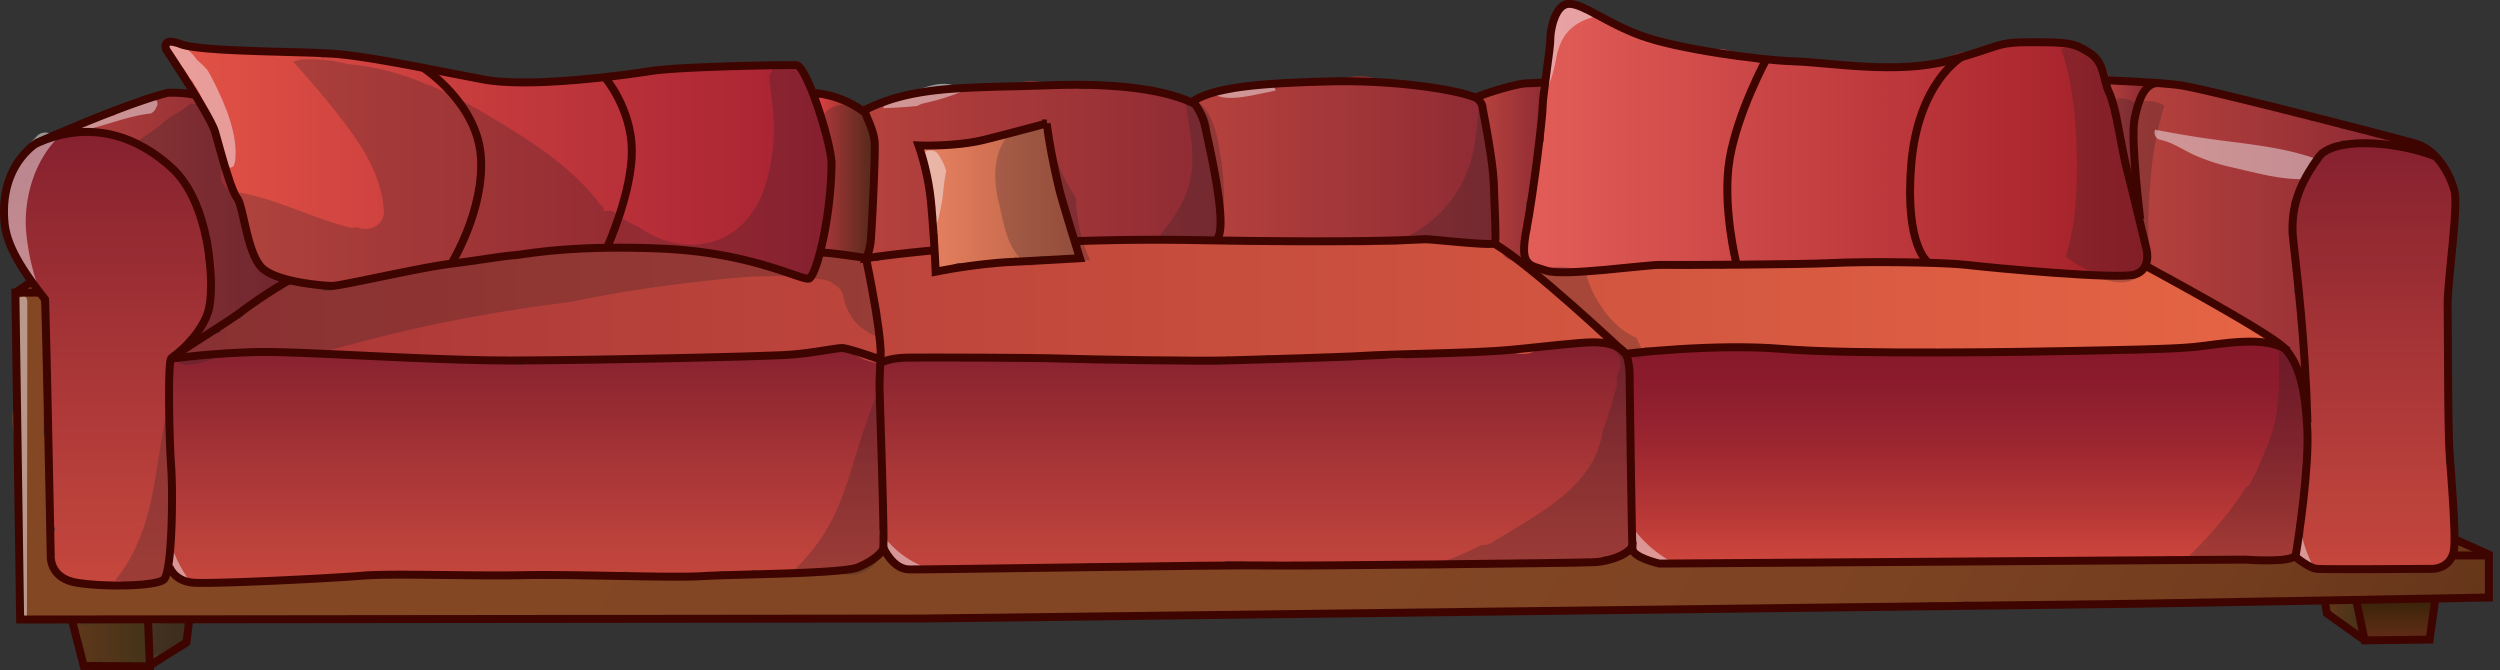 <svg xmlns="http://www.w3.org/2000/svg" xmlns:xlink="http://www.w3.org/1999/xlink" viewBox="0 0 627.77 168.33"><rect x="0" y="0" width="627.77" height="168.33" fill="#333333" stroke="none"/><defs><linearGradient id="linear-gradient" x1="509.33" y1="150.06" x2="509.33" y2="94.53" gradientUnits="userSpaceOnUse"><stop offset="0" stop-color="#db4b3a"/><stop offset="0.24" stop-color="#c03933"/><stop offset="0.54" stop-color="#a3272d"/><stop offset="0.8" stop-color="#921c28"/><stop offset="1" stop-color="#8c1827"/></linearGradient><linearGradient id="linear-gradient-2" x1="331.03" y1="154.46" x2="331.03" y2="96" gradientUnits="userSpaceOnUse"><stop offset="0" stop-color="#d14b3b"/><stop offset="0.49" stop-color="#b13834"/><stop offset="0.99" stop-color="#8c222b"/></linearGradient><linearGradient id="linear-gradient-3" x1="147.5" y1="154.78" x2="147.5" y2="95.77" xlink:href="#linear-gradient-2"/><linearGradient id="linear-gradient-4" x1="615.79" y1="151.7" x2="615.79" y2="151.66" xlink:href="#linear-gradient-2"/><linearGradient id="linear-gradient-5" x1="611.89" y1="152.57" x2="611.89" y2="44.77" xlink:href="#linear-gradient-2"/><linearGradient id="linear-gradient-6" x1="42.14" y1="155.92" x2="42.14" y2="41.47" xlink:href="#linear-gradient-2"/><linearGradient id="linear-gradient-7" x1="551.47" y1="66.43" x2="616.22" y2="66.43" gradientUnits="userSpaceOnUse"><stop offset="0" stop-color="#c0453a"/><stop offset="0.99" stop-color="#942c31"/></linearGradient><linearGradient id="linear-gradient-8" x1="388.34" y1="70.79" x2="388.76" y2="70.79" gradientUnits="userSpaceOnUse"><stop offset="0" stop-color="#b23834"/><stop offset="0.99" stop-color="#f26a42"/></linearGradient><linearGradient id="linear-gradient-9" x1="388.27" y1="70.88" x2="388.34" y2="70.88" xlink:href="#linear-gradient-8"/><linearGradient id="linear-gradient-10" x1="60.24" y1="84.17" x2="584.92" y2="84.17" xlink:href="#linear-gradient-8"/><linearGradient id="linear-gradient-11" x1="36.03" y1="63.05" x2="86.15" y2="63.05" gradientUnits="userSpaceOnUse"><stop offset="0" stop-color="#b84138"/><stop offset="0.98" stop-color="#902a30"/></linearGradient><linearGradient id="linear-gradient-12" x1="563.67" y1="289.98" x2="65.73" y2="2.5" gradientUnits="userSpaceOnUse"><stop offset="0" stop-color="#693815"/><stop offset="0.09" stop-color="#763f19"/><stop offset="0.23" stop-color="#81461d"/><stop offset="0.43" stop-color="#884a1f"/><stop offset="0.99" stop-color="#8a4b20"/></linearGradient><linearGradient id="linear-gradient-13" x1="617.54" y1="169.64" x2="617.54" y2="158.94" gradientUnits="userSpaceOnUse"><stop offset="0" stop-color="#682f12"/><stop offset="0.65" stop-color="#482807"/><stop offset="0.99" stop-color="#362400"/></linearGradient><linearGradient id="linear-gradient-14" x1="600.05" y1="163.44" x2="609.53" y2="163.44" gradientUnits="userSpaceOnUse"><stop offset="0" stop-color="#623a15"/><stop offset="1" stop-color="#433414"/></linearGradient><linearGradient id="linear-gradient-15" x1="33.92" y1="169.91" x2="53.2" y2="169.91" xlink:href="#linear-gradient-14"/><linearGradient id="linear-gradient-16" x1="33.42" y1="169.91" x2="53.7" y2="169.91" gradientUnits="userSpaceOnUse"><stop offset="0" stop-color="#4f3a1c"/><stop offset="1" stop-color="#433414"/></linearGradient><linearGradient id="linear-gradient-17" x1="52.4" y1="169.19" x2="63.44" y2="169.19" xlink:href="#linear-gradient-16"/><linearGradient id="linear-gradient-18" x1="551.82" y1="34.15" x2="551.88" y2="34.15" xlink:href="#linear-gradient-7"/><linearGradient id="linear-gradient-19" x1="544.1" y1="40.84" x2="554.08" y2="40.84" xlink:href="#linear-gradient-7"/><linearGradient id="linear-gradient-20" x1="389.51" y1="44.14" x2="389.54" y2="44.14" xlink:href="#linear-gradient-7"/><linearGradient id="linear-gradient-21" x1="316.45" y1="49.32" x2="391.59" y2="49.32" xlink:href="#linear-gradient-7"/><linearGradient id="linear-gradient-22" x1="387.8" y1="51.68" x2="404.28" y2="51.68" xlink:href="#linear-gradient-7"/><linearGradient id="linear-gradient-23" x1="232.73" y1="51.36" x2="322.43" y2="51.36" xlink:href="#linear-gradient-7"/><linearGradient id="linear-gradient-24" x1="247.04" y1="58.46" x2="285.98" y2="58.46" gradientUnits="userSpaceOnUse"><stop offset="0" stop-color="#f68b62"/><stop offset="0.99" stop-color="#c06340"/></linearGradient><linearGradient id="linear-gradient-25" x1="220.78" y1="52.75" x2="234.85" y2="52.75" gradientUnits="userSpaceOnUse"><stop offset="0" stop-color="#ef4444"/><stop offset="0.99" stop-color="#682f12"/></linearGradient><linearGradient id="linear-gradient-26" x1="56.93" y1="49.32" x2="234.89" y2="49.32" gradientUnits="userSpaceOnUse"><stop offset="0" stop-color="#f15844"/><stop offset="0.99" stop-color="#aa1e2e"/></linearGradient><linearGradient id="linear-gradient-27" x1="526.24" y1="19" x2="526.67" y2="19" gradientUnits="userSpaceOnUse"><stop offset="0" stop-color="#f16458"/><stop offset="0.99" stop-color="#aa1e23"/></linearGradient><linearGradient id="linear-gradient-28" x1="398.5" y1="44.49" x2="554.38" y2="44.49" xlink:href="#linear-gradient-27"/><linearGradient id="linear-gradient-29" x1="49.04" y1="61.82" x2="238.12" y2="61.82" gradientUnits="userSpaceOnUse"><stop offset="0" stop-color="#231f20"/><stop offset="0.99" stop-color="#231f20"/></linearGradient><linearGradient id="linear-gradient-30" x1="265.53" y1="57.62" x2="294.31" y2="57.62" xlink:href="#linear-gradient-29"/><linearGradient id="linear-gradient-31" x1="518.01" y1="49.97" x2="562.36" y2="49.97" xlink:href="#linear-gradient-29"/><linearGradient id="linear-gradient-32" x1="171.53" y1="128.72" x2="239.44" y2="128.72" xlink:href="#linear-gradient-29"/><linearGradient id="linear-gradient-33" x1="551.65" y1="123.57" x2="595.1" y2="123.57" xlink:href="#linear-gradient-29"/><linearGradient id="linear-gradient-34" x1="297.82" y1="51.44" x2="322.94" y2="51.44" xlink:href="#linear-gradient-29"/><linearGradient id="linear-gradient-35" x1="364.15" y1="52.59" x2="392.93" y2="52.59" xlink:href="#linear-gradient-29"/><linearGradient id="linear-gradient-36" x1="369.25" y1="113.18" x2="432.1" y2="113.18" xlink:href="#linear-gradient-29"/><linearGradient id="linear-gradient-37" x1="27.96" y1="134.76" x2="59.93" y2="134.76" xlink:href="#linear-gradient-29"/><linearGradient id="linear-gradient-38" x1="52.28" y1="168.71" x2="64.86" y2="168.71" xlink:href="#linear-gradient-29"/><linearGradient id="linear-gradient-39" x1="57.8" y1="35.1" x2="75.02" y2="35.1" gradientUnits="userSpaceOnUse"><stop offset="0" stop-color="#fff"/><stop offset="0.99" stop-color="#fff"/></linearGradient><linearGradient id="linear-gradient-40" x1="36" y1="37.22" x2="55.14" y2="37.22" xlink:href="#linear-gradient-39"/><linearGradient id="linear-gradient-41" x1="17.2" y1="61.12" x2="30.6" y2="61.12" xlink:href="#linear-gradient-39"/><linearGradient id="linear-gradient-42" x1="19.23" y1="123.64" x2="24.07" y2="123.64" xlink:href="#linear-gradient-39"/><linearGradient id="linear-gradient-43" x1="247.3" y1="56.32" x2="254.15" y2="56.32" xlink:href="#linear-gradient-39"/><linearGradient id="linear-gradient-44" x1="237.37" y1="32.71" x2="257.26" y2="32.71" xlink:href="#linear-gradient-39"/><linearGradient id="linear-gradient-45" x1="319.75" y1="31.24" x2="335.92" y2="31.24" xlink:href="#linear-gradient-39"/><linearGradient id="linear-gradient-46" x1="402.27" y1="22.75" x2="417.35" y2="22.75" xlink:href="#linear-gradient-39"/><linearGradient id="linear-gradient-47" x1="556.61" y1="47.36" x2="598.24" y2="47.36" xlink:href="#linear-gradient-39"/><linearGradient id="linear-gradient-48" x1="592.15" y1="144.71" x2="599.07" y2="144.71" xlink:href="#linear-gradient-39"/><linearGradient id="linear-gradient-49" x1="425.24" y1="145.37" x2="435.79" y2="145.37" xlink:href="#linear-gradient-39"/><linearGradient id="linear-gradient-50" x1="236.46" y1="146.69" x2="247.37" y2="146.69" xlink:href="#linear-gradient-39"/><linearGradient id="linear-gradient-51" x1="58.2" y1="150.21" x2="68.05" y2="150.21" xlink:href="#linear-gradient-39"/></defs><title>Couch</title><g style="isolation:isolate"><g id="Color"><g id="CouchGeneral"><path d="M592.26,140.47c1.89-10.61,3.14-22,1.52-32.78a21.4,21.4,0,0,0-1.89-5.29,2.36,2.36,0,0,0-.13-.2c0-.26-.09-.57-.16-1,0-.14-.07-.28-.1-.42a4.55,4.55,0,0,0-1.72-3.39c-2.76-2.94-7.58-2.87-11.36-2.89a6,6,0,0,0-2.51.5,4.92,4.92,0,0,0-1.44,0q-7.07.87-14.11,1.91a194,194,0,0,0-39.26.6,6,6,0,0,0-2.53-.5c-7.47.06-14.93.46-22.39.86a6.08,6.08,0,0,0-2.93-.85c-11.72-.47-23.41,1.13-35.06-.45a7.56,7.56,0,0,0-1.77,0l-1.53-.33a6.23,6.23,0,0,0-2.64-.06,6,6,0,0,0-3.55-.23c-1.47.33-2.91.64-4.36.89a8.17,8.17,0,0,0-1-.19,37.86,37.86,0,0,0-10.3.51,6.47,6.47,0,0,0-5.58.15l-.22,0a2.89,2.89,0,0,0-2.83,3.54,5.83,5.83,0,0,0,0,3.16,36.1,36.1,0,0,1,1,13.72c-.1.79-.2,1.58-.31,2.38a4.59,4.59,0,0,0,.71,3.2c-.42,2.56-1,5.19-.73,7.63a33.15,33.15,0,0,0,1,5c-.07.12-.15.23-.21.35a5.83,5.83,0,0,0-.6,4.59l.06.16a6.1,6.1,0,0,0,3.93,8.05,9.82,9.82,0,0,0,3.33.34,9.52,9.52,0,0,0,1.11-.18,6.68,6.68,0,0,0,1,.3c4.32.91,9.65-.16,14.08-.41a6,6,0,0,0,2.67.74,196.82,196.82,0,0,0,30.91-.88l.47.2a10.63,10.63,0,0,0,4,.66,6.24,6.24,0,0,0,3.05-.86c.94,0,1.88,0,2.83-.08a119.49,119.49,0,0,0,14.53.35q5.79-.18,11.58-.48a5.87,5.87,0,0,0,3,.69c15.7-.34,31.45-1.13,47.15-.93a108.2,108.2,0,0,1,11.51.8,8.93,8.93,0,0,0,4.4-.31,19.08,19.08,0,0,0,2.19.23c5,.26,6.75-4.79,5.16-8.4C592.21,140.69,592.24,140.59,592.26,140.47Z" transform="translate(-15.58 -8.6)" style="fill:url(#linear-gradient)"/><path d="M425.4,143.18a6.9,6.9,0,0,0,.22-3.32,5.38,5.38,0,0,0,.1-1.44,14.84,14.84,0,0,0-.81-3.95,5.07,5.07,0,0,0,.32-1.11,24,24,0,0,0-.82-12.29,25.3,25.3,0,0,0,.33-2.62,14.44,14.44,0,0,0-.31-5.48v0a15.1,15.1,0,0,0-.26-8.32,9.34,9.34,0,0,0,.3-2.69,6.84,6.84,0,0,0-4.18-6.22,6.4,6.4,0,0,0-3.17-.49,5.24,5.24,0,0,0-2.41-1.36,7.22,7.22,0,0,0-3.27,0,4.54,4.54,0,0,0-2.09,1.1,4.19,4.19,0,0,0-.93.8,9.6,9.6,0,0,0-2.72.27c-1.56-1.07-3.76-.81-5.68-.18a7.36,7.36,0,0,0-1.16-.11,12.92,12.92,0,0,0-3.5.44,3.56,3.56,0,0,0-1.61,1,2.83,2.83,0,0,0-.61.41,23.37,23.37,0,0,0-5.69-.21l-2.44.09a10.14,10.14,0,0,0-2.74-.82c-4.5-.58-8.84.35-13.31.23a3.05,3.05,0,0,0-2.56,1.6,38.6,38.6,0,0,0-8.1.13l-.3-.26-.35-.27a3,3,0,0,0-1.41-.74,5.56,5.56,0,0,0-1.4-.25,6.36,6.36,0,0,0-2.4.38,7.46,7.46,0,0,0-1.81.9,12,12,0,0,0-5.61-.06,18.57,18.57,0,0,0-3.72-.25c-2.62.05-5.27-.34-7.82.37a2.74,2.74,0,0,0-.4.15c-3.68-.56-8,.67-11.82,1.58a11.35,11.35,0,0,0-5.48-.72,20.25,20.25,0,0,1-6.77,0,3.23,3.23,0,0,0-2.47.48,18.2,18.2,0,0,0-3.22-.06,2.52,2.52,0,0,0-.29-.12,17.61,17.61,0,0,0-3-.53,10.72,10.72,0,0,0-4,.2c-3.28-1.36-6.13-1.14-9.66-.88-4.06.29-8.14.2-12.19.68l-.11,0h0c-2.71-.11-5.92-.87-8.55,0-4.5-2.26-11.73-.62-16.31-1.19a2.72,2.72,0,0,0-2.19.6,17.32,17.32,0,0,0-3.22,0,3,3,0,0,0-1.79.87,3.44,3.44,0,0,0-4.57,1.27,5.23,5.23,0,0,0-.55,1.83,3.88,3.88,0,0,0-.23.56,10.43,10.43,0,0,0,.47,7.23c0,.22-.09.43-.12.66a19.17,19.17,0,0,0,.81,8.26,20,20,0,0,0-.42,6.07c0,2.68.11,5.3.25,7.57a6.34,6.34,0,0,0,.76,2.72,7.36,7.36,0,0,0-.92,5.5,9.54,9.54,0,0,0,.85,2.58,2.75,2.75,0,0,0-.16.46,5.84,5.84,0,0,0,.11,3,6,6,0,0,0,4.05,4.29,3.26,3.26,0,0,0,2.05-.15,3,3,0,0,0,1.92.68,54.78,54.78,0,0,0,7.24-.28,19.59,19.59,0,0,0,4.21-.68,20.52,20.52,0,0,0,8.28.31,14.18,14.18,0,0,0,5.1.58c2.5-.1,5.55-.37,7.79-1.73a26.7,26.7,0,0,0,4.81-.07,3.13,3.13,0,0,0,3.3,1.14l.18,0a3.32,3.32,0,0,0,1.67-1.21l2.1.11a49.11,49.11,0,0,0,6.31-.21c2.28,1.34,5.36,1.55,8,1.6a9.62,9.62,0,0,0,5.67-1.45,12.84,12.84,0,0,0,4.54.06c2.46,1,5.43,1.12,7.35-.27l.49-.4c7.93.22,15.86.44,23.79.6,13.47.27,26.95-.72,40.32.59a9.23,9.23,0,0,0,4.21-.52c.32.14.64.27,1,.37a6.87,6.87,0,0,0,3.3.21,3.87,3.87,0,0,0,2-.53l1.15-.49.24-.11a10.5,10.5,0,0,0,7.38,1.15,15.59,15.59,0,0,0,4.92-1.49,6.8,6.8,0,0,0,2.39.44,7.31,7.31,0,0,0,4.25-1.43c.13,0,.26,0,.4,0a7,7,0,0,0,1.39-.15,3.78,3.78,0,0,0,2,.6,4,4,0,0,0,3.92-3.92A4.29,4.29,0,0,0,425.4,143.18Z" transform="translate(-15.58 -8.6)" style="fill:url(#linear-gradient-2)"/><path d="M237,143.68l-.1-.23a10.87,10.87,0,0,0,.24-1.88,7.58,7.58,0,0,0-.5-3.89,20.32,20.32,0,0,0,.15-5.63,6.52,6.52,0,0,0-.77-7.81c0-.15,0-.3,0-.45a57.17,57.17,0,0,0,.55-11.25,13.17,13.17,0,0,0-.53-3,17.33,17.33,0,0,0-.07-2.56s0-.11,0-.16a3.74,3.74,0,0,0,1.05-3.47c-.33-1.74-.84-4-2.64-4.84a2.28,2.28,0,0,0-1.87-.09,4.26,4.26,0,0,0-.53-.51,7.64,7.64,0,0,0-4.79-2.11,3.16,3.16,0,0,0-1.91.64h0a12.94,12.94,0,0,0-2.9-.49A8.67,8.67,0,0,0,217.06,97a3.94,3.94,0,0,0-.45.36,8.34,8.34,0,0,0-2.39-.24,13.7,13.7,0,0,0-4.55,1.18,12.93,12.93,0,0,0-2.8-.71,4.18,4.18,0,0,0-2.8.55,6.12,6.12,0,0,0-2.13-.39c-13-.12-25.92,1.16-38.87,2.15a28.35,28.35,0,0,0-3.71-.78,3.94,3.94,0,0,0-2.8.49,24.87,24.87,0,0,0-8.58-.12,2.28,2.28,0,0,0-1.34.69c-3.38-.17-6.71-.46-10.12-.93a4.82,4.82,0,0,0-.65,0c-4.69-1.56-11.47-1-16.76,0a5.74,5.74,0,0,0-3.29-1,5.92,5.92,0,0,0-2.76.64,30.23,30.23,0,0,0-6.73-.38,6.36,6.36,0,0,0-2.12-.35,6,6,0,0,0-2.28.42l-.49-.13c-3.79-1-8.41-2.9-12-.66a4.3,4.3,0,0,0-.49.38c-3.61-.53-7.22-.92-10.88-1.17a3.83,3.83,0,0,0-2.34.61,4.72,4.72,0,0,0-2.32-.47c-1.54.1-3,.17-4.59.13a4.9,4.9,0,0,0-3.42,1.14,2.55,2.55,0,0,0-1.79.29,2.93,2.93,0,0,0-2.44,0l-.2-.07a2.09,2.09,0,0,0-2.61,2,8.76,8.76,0,0,0,.14,2.18,7.89,7.89,0,0,0,.1,1.74,3.23,3.23,0,0,0-.14.47c-.6,3.44-1.33,6.88-1.1,10.4A4.8,4.8,0,0,0,59,118.92c-.14,2.38-.19,4.72-.13,7.13a12,12,0,0,0,.9,4.45c-.18,2-.45,4.07-.73,6.11h.08a17.56,17.56,0,0,0-.47,2.86,8.94,8.94,0,0,0,.86,4.38c-2.18,2.86-2.31,7.62,1.06,9.51a9.93,9.93,0,0,0,5.8.86,5,5,0,0,0,3.61.36c.35-.11.71-.2,1.06-.3a15.21,15.21,0,0,0,7.29-.58c2.3,1.06,5.41.47,7.76,0h0c2,1.11,4.53,1.14,6.72.94s4.58-.28,6.16-1.64a23.3,23.3,0,0,0,12.68-.88,3.16,3.16,0,0,0,.72.17c3.54.38,7.9,1,11.69.13a11.41,11.41,0,0,0,4,.88,10.75,10.75,0,0,0,5.23-.86h0c2.36.25,4.77.57,6.76-.26a55.27,55.27,0,0,0,6.86.83c3.42.36,7.07.88,10.16-.42l.34.25a4.44,4.44,0,0,0,2.77.73,4.36,4.36,0,0,0,2.15-.63,32.22,32.22,0,0,0,7.31.52,47.67,47.67,0,0,0,9.72-.9,13.85,13.85,0,0,0,5,.45,22,22,0,0,0,3.1-.44c.42,0,.85,0,1.28.06a30.17,30.17,0,0,0,8.4-.61,17.36,17.36,0,0,0,5.33.47,4.3,4.3,0,0,0,2-.68q.66.06,1.32.09c3.9,1,8,.28,12.14.3a4.4,4.4,0,0,0,2.76-1,16.84,16.84,0,0,0,5.21.27l.95.14a4.92,4.92,0,0,0,2.42-.12,3.53,3.53,0,0,0,1.93-1.07,1.58,1.58,0,0,0,.12-.15,4,4,0,0,0,1.13.19,4.56,4.56,0,0,0,3.81-2.19,5.43,5.43,0,0,0,.83-3.43A5.2,5.2,0,0,0,237,143.68Z" transform="translate(-15.58 -8.6)" style="fill:url(#linear-gradient-3)"/><path d="M615.84,151.7l-.09,0Z" transform="translate(-15.58 -8.6)" style="fill:url(#linear-gradient-4)"/><path d="M630.72,131.46a6.66,6.66,0,0,0-.48-3.69v-.57a6,6,0,0,0-.41-2.4c.16-2.6.31-5.21.51-7.81a4.92,4.92,0,0,0-.45-2.49,6.78,6.78,0,0,0-.28-5.3,104,104,0,0,0-.25-18.75c.92-3.84.91-7.92,1.1-11.88.21-4.31.31-8.62.35-12.94a13.91,13.91,0,0,0,1.58-8.35,7.21,7.21,0,0,0-2.81-4.55c-.13-.4-.28-.81-.44-1.21a6.86,6.86,0,0,0-5-4.18,5.7,5.7,0,0,0-3.53-1.11c-.23,0-.44,0-.66,0a11.64,11.64,0,0,0-5.82-.81,12.82,12.82,0,0,0-5.55-.52,6.57,6.57,0,0,0-3.39.14,9.48,9.48,0,0,0-1.3.44l-.32,0a7,7,0,0,0-3.82.79,6,6,0,0,0-2.85,3.51,4.55,4.55,0,0,0-.16,1.7A6.15,6.15,0,0,0,593.56,54a7,7,0,0,0-.49,1.83l.06-.58-.12.9a4.21,4.21,0,0,0,.08.78,7.82,7.82,0,0,0-.51,1.55,8.1,8.1,0,0,0-.07,3.36c-1.36,3.54-2,7.39.11,10.3a20.37,20.37,0,0,0,.33,6.46c-.84,2.94.13,6.85.45,9.59.37,3.06.52,6.48,1.68,9.38a27.83,27.83,0,0,0,0,9.42,6.77,6.77,0,0,0,.32,1.73q0,5.79,0,11.6a6.71,6.71,0,0,0,.18,1.54,6.81,6.81,0,0,0-.28,4.3,6.59,6.59,0,0,0-.47,2.5l0,5.82a11.9,11.9,0,0,0-1.13,3.22,14.38,14.38,0,0,0-.51,4.11,6.22,6.22,0,0,0-.44,5.31,4.29,4.29,0,0,0,.23.63,2.84,2.84,0,0,0,.9,1.57A4.5,4.5,0,0,0,599,151a4,4,0,0,0,.63-.29,12.11,12.11,0,0,0,7.86.49,3.83,3.83,0,0,0,.76-.28,16.13,16.13,0,0,0,5.37,0,5.51,5.51,0,0,0,2,.54c.14.1.23.17.2.17a7,7,0,0,0,.84.34,4.09,4.09,0,0,0,1,.39,4.68,4.68,0,0,0,4.45-1.18l.14-.16,1.29.23c3.76.55,7.57-1.51,7.57-5.77V133.66A6.25,6.25,0,0,0,630.72,131.46Z" transform="translate(-15.58 -8.6)" style="fill:url(#linear-gradient-5)"/><path d="M67.93,79a22.21,22.21,0,0,0-.85-5.32,19,19,0,0,0-.53-5.19,15.2,15.2,0,0,0-1.09-5.13A5.91,5.91,0,0,0,65,60.88a9.85,9.85,0,0,0-2.25-3.5,11.55,11.55,0,0,0-2.3-4,12.57,12.57,0,0,0-2.24-2.07c-.19-.26-.39-.5-.6-.74a11.93,11.93,0,0,0-1.94-1.78,10,10,0,0,0-4.28-4,8.48,8.48,0,0,0-3.87-.89,11.54,11.54,0,0,0-4.9-2.11A10.26,10.26,0,0,0,37,42a11.8,11.8,0,0,0-2.06,0,10,10,0,0,0-1.91.34A15,15,0,0,0,25.2,44a5.55,5.55,0,0,0-2.74,3.59,7.21,7.21,0,0,0-2,1.93,6.79,6.79,0,0,0-.43.74,5.17,5.17,0,0,0-.8.88,17.11,17.11,0,0,0-2.83,8.34,7.32,7.32,0,0,0,.2,2.11,5.57,5.57,0,0,0-.33,1.58c-.1,2.89.78,7,3,9.35A8.44,8.44,0,0,0,21,75.37a3.41,3.41,0,0,0,.38.38A5.19,5.19,0,0,0,24,78.17a5.87,5.87,0,0,0,1.31,2.46,6.16,6.16,0,0,0,1.55,2.76,5.83,5.83,0,0,0,.89.72c0,.48-.08,1-.1,1.44,0,.78-.06,1.61,0,2.45a3.82,3.82,0,0,0-.48,1.24,19.64,19.64,0,0,0,1.07,10.12,6.81,6.81,0,0,0-.15,2.06c-1.93,4.83-1.16,10.39-.53,15.5.37,3.06.63,6.13,1.11,9.15a6.77,6.77,0,0,0,.14,3.86l0,.08c-.38,2.55-1,6.45.15,9.1v.26a5.88,5.88,0,0,0,.37,2l-.07.41a4.62,4.62,0,0,0-.2,1.51,6.22,6.22,0,0,0,.08,3.21,4.55,4.55,0,0,0,0,1.91c0,.05,0,.09,0,.14a5.7,5.7,0,0,0,4,5.64,6.25,6.25,0,0,0,1.46.6,6.8,6.8,0,0,0,3.69,0,9.89,9.89,0,0,0,3.39-.05,2.11,2.11,0,0,0,.34.16,10.29,10.29,0,0,0,3.83.46c.72,0,1.46.06,2.18,0a1.39,1.39,0,0,0,.51.22,10.73,10.73,0,0,0,3.83.28,8.72,8.72,0,0,0,3.87-2.06,3.06,3.06,0,0,0,.74-3.47,12.08,12.08,0,0,0,.89-7.3,5.92,5.92,0,0,0,.25-2.36,6.53,6.53,0,0,0-.19-.9,11.9,11.9,0,0,0,.08-3.94,3.17,3.17,0,0,0,.2-.51,5.5,5.5,0,0,0,.06-2.93,3.32,3.32,0,0,0-.46-1.06c0-.36,0-.73,0-1.08,0-.58,0-1.17,0-1.76a10.57,10.57,0,0,0,0-2,6.72,6.72,0,0,0,.23-1.67,5.51,5.51,0,0,0-.1-2.45,6.16,6.16,0,0,0-.28-.74,6.75,6.75,0,0,0-.22-4.5c0-.88-.1-1.74-.18-2.61a6.44,6.44,0,0,0-.06-1.24.43.43,0,0,1,0,0v0s0-.06,0-.09a4.18,4.18,0,0,0,.22-1.77c0-.32-.06-.65-.11-1,0-.06,0-.11,0-.18.1-3,.21-6,.32-9a6.15,6.15,0,0,0-.11-1.31l.11-1.5.41-.19c.83-.48-1.13.38.38-.26A5.91,5.91,0,0,0,59.85,97a12.45,12.45,0,0,0,1.33-1.29,11.76,11.76,0,0,0,1.58-2.28,6.2,6.2,0,0,0,2.75-3.84,10.88,10.88,0,0,0,1.75-4.43A13,13,0,0,0,67.93,79Z" transform="translate(-15.58 -8.6)" style="fill:url(#linear-gradient-6)"/><path d="M289.44,160.68s0,0,0,0" transform="translate(-15.58 -8.6)" style="fill:none;stroke:#000;stroke-linecap:round;stroke-linejoin:round;stroke-width:0px"/><path d="M615.62,43a4.45,4.45,0,0,0-1-.37h-.07a1.31,1.31,0,0,0-.23-.4,1.42,1.42,0,0,0-1.39-.35,4.47,4.47,0,0,0-.63.16,3.93,3.93,0,0,0-1.58-.48,4.65,4.65,0,0,0-1.91.28,4.54,4.54,0,0,0-1.35-.4,18.56,18.56,0,0,0-2.19-.3c-.68-.13-1.36-.25-2-.33a1.13,1.13,0,0,0,0-.18,1.8,1.8,0,0,0-1.27-1.28c-.8-.17-1.6-.36-2.38-.6a6.13,6.13,0,0,0-2.42-.46,1.58,1.58,0,0,0-1.09.63l-.45-.08A12.93,12.93,0,0,0,589.12,37c-1.75-2.42-5.07-2.49-7.85-3.06s-5.6-1.32-8.37-.89c-1.6-1.56-4.46-1.68-6.59-2-1.74-.25-4.31-1.2-6-.59a1.52,1.52,0,0,0-.41.24l-.09-.06c-1.17-.69-2.53-1.3-3.88-.67a2.33,2.33,0,0,0-1.42,2.4c-2.51,2.1-2.91,6-2.54,9.17a21.9,21.9,0,0,0,1,12.59,44.48,44.48,0,0,0,.17,4.89,2.11,2.11,0,0,0-.16,1,41.4,41.4,0,0,0,2.28,11.06s.05.08.07.13a1.65,1.65,0,0,0-1,1,4.11,4.11,0,0,0,1,3.44c.62.81,1.68,1.89,2.8,1.87a19.19,19.19,0,0,0,3.21,2.44c2.18,1.47,5.25,3.75,7.93,2.89q3,2.05,6,4c2.24,1.43,4.69,3.58,7.36,4.24,1.45,1,3,2,4.31,3a2.37,2.37,0,0,0,.7.37c.23.47.47.94.71,1.41a1.64,1.64,0,0,0,1.84.76l.27.31a4.51,4.51,0,0,0,1.33,3.18,3.55,3.55,0,0,0,1,2.5,1.41,1.41,0,0,0,2.31-.61c.44-1.12-.25-2.25-.76-3.25-.17-.33-.37-.65-.56-1a18,18,0,0,0-.55-2.42.29.29,0,0,1,0-.09,11.14,11.14,0,0,0-.19-3.61c-.15-1-.35-2-.58-2.94a12.71,12.71,0,0,0-.77-6.82,25.17,25.17,0,0,0,.08-6c-.2-2.56-.2-5.33-1.39-7.64,0-.35-.06-.7-.08-1-.1-1.71.44-3.34.46-5.11.27-1,0-2.12.27-3.1.06-.07.1-.16.16-.23a1.27,1.27,0,0,0,.19-.13,2.06,2.06,0,0,0,1.31-1.43,10.34,10.34,0,0,0,.23-2.93,2.28,2.28,0,0,0,1.93-1,3.75,3.75,0,0,0,.47-3.71c.28-.28.55-.57.81-.86a11.77,11.77,0,0,0,1.91-2.45,13.43,13.43,0,0,0,3.43-1.25,2.16,2.16,0,0,0,.61-.49,4.07,4.07,0,0,0,1.27-.39,1.47,1.47,0,0,0,.43-.35l1.27.33a4.63,4.63,0,0,0,2.34.21,2.74,2.74,0,0,0,1.92-.39l.12-.11a10.18,10.18,0,0,0,1.08.08c.33,0,.66-.06,1,0a1.84,1.84,0,0,0,.88-.13,1.61,1.61,0,0,0,.45.17.68.68,0,0,0,.14,0l0,0a2.61,2.61,0,0,0,1.28,1,1.29,1.29,0,0,0,1.69-.44A1.26,1.26,0,0,0,615.62,43Z" transform="translate(-15.58 -8.6)" style="fill-rule:evenodd;fill:url(#linear-gradient-7)"/><path d="M586.53,87.19s0,0,0,0" transform="translate(-15.58 -8.6)" style="fill:none;stroke:#000;stroke-linecap:round;stroke-linejoin:round;stroke-width:0px"/><path d="M388.34,70.86l.42-.14Z" transform="translate(-15.58 -8.6)" style="fill-rule:evenodd;fill:url(#linear-gradient-8)"/><path d="M388.27,70.89l.07,0Z" transform="translate(-15.58 -8.6)" style="fill-rule:evenodd;fill:url(#linear-gradient-9)"/><path d="M583.65,91.32l-.11,0h0a1.27,1.27,0,0,0-.13-.11,3.31,3.31,0,0,0-.47-.29c-.1,0-.42-.33-.1,0a2.37,2.37,0,0,0-.83-.44,6.67,6.67,0,0,0-1.76-.9c-.6-.21-1.2-.39-1.81-.58A7.92,7.92,0,0,0,576.7,88l-.4-.14a3.3,3.3,0,0,0-1.17-1.08A17.25,17.25,0,0,0,571,85.15a5.75,5.75,0,0,0-1.64-1.07c-1.11-.51-2.24-1-3.35-1.48-.52-.23-1-.44-1.59-.66a4.47,4.47,0,0,0-.82-1.32,11.38,11.38,0,0,0-1.27-1.45,21.32,21.32,0,0,0-2-1.52,12.78,12.78,0,0,0-3.76-2.06,3.42,3.42,0,0,0-4,1.72h-.24a4.22,4.22,0,0,0-3,.68,3.59,3.59,0,0,0-.65.64,9.77,9.77,0,0,0-1.94-.16h0a2.32,2.32,0,0,0-.7.09c-2-1.59-4.61-1.61-7.14-1.82a42.66,42.66,0,0,0-8.68.12,12.83,12.83,0,0,0-1.72-.36,9.14,9.14,0,0,0-1.88-.18l-1,.13c.34,0,.27.08-.21.08a3.19,3.19,0,0,0-.63.1,31.85,31.85,0,0,0-5.34-.9c-3-.41-6.1-.89-9.06-.06l-.11,0c-2.79-1.9-7-2.15-10-1.41a2.86,2.86,0,0,0-1.37.78c-.39-.07-.77-.16-1.15-.21-3.62-1.45-8.62-.66-12.44.3a30.33,30.33,0,0,0-13.94.5,48.57,48.57,0,0,0-7.59.3c-3.71-1.73-7.91-1-12.22-.21l-.1,0a10.8,10.8,0,0,0-3.72.39,9.63,9.63,0,0,0-4.1-.48c-1.53.16-3.13.3-4.75.46-2.92-1.69-6.64-1.52-10.16-.57a12.2,12.2,0,0,0-2.74.17c-2.38.39-4.91.71-7.24,1.3a3.1,3.1,0,0,0-1,.44,3.73,3.73,0,0,0-2.59-.17,9.94,9.94,0,0,0-1-.37,3.89,3.89,0,0,0-3.17.08,4.1,4.1,0,0,0-1.4-.55,8.79,8.79,0,0,0-2.17-.12,2.9,2.9,0,0,0-1.77.76h0a1.4,1.4,0,0,0-.61-.57,3.35,3.35,0,0,0-2.22-.37,1.09,1.09,0,0,0-.88,1.39v0a1.28,1.28,0,0,0,.06.33,4.59,4.59,0,0,0-1.7-1.38c-1-.49-2.09-.91-3.14-1.3a3.64,3.64,0,0,0-.38-.66A15.46,15.46,0,0,0,394.59,72a6.9,6.9,0,0,0-2.65-1.52,4.68,4.68,0,0,0-1.74-.13,5.11,5.11,0,0,0-4.32-1.14,6.32,6.32,0,0,0-1.52-.32,6.09,6.09,0,0,0-3.54.8,3.5,3.5,0,0,0-.53.31,54.3,54.3,0,0,0-6.62-.48,32.8,32.8,0,0,0-8,.51l-1.24-.11c-2.08-.18-4.06-.45-5.84.23-4.88-1.1-10.47-.67-15.56,0-5.88-.72-12.56.1-17.27-.31a2.84,2.84,0,0,0-1.2.14,57.65,57.65,0,0,0-9.86-.51,3.19,3.19,0,0,0-.88.17,47.06,47.06,0,0,0-8.93-.92c-3.57-.11-7.48-.36-10.75,1.06a4.06,4.06,0,0,0-2.09-.31,3.68,3.68,0,0,0-1.39.47,2.72,2.72,0,0,0-3.1-.27,3.13,3.13,0,0,0-1,1,2.67,2.67,0,0,0-.3,1.85c-2.62.13-5.58.4-7.85,1.64a3.19,3.19,0,0,0-.75.56,23.58,23.58,0,0,0-5.26-.46c-3.08,0-6.05-.15-8.91,1.12a2.13,2.13,0,0,0-.54.39,12.21,12.21,0,0,0-3.53-.38,14,14,0,0,0-6.19,1.94,2.29,2.29,0,0,0-.28-.09,3.89,3.89,0,0,0-2,.11c-.06-.22-.11-.46-.18-.68,0,0,0,0,0-.07a6.53,6.53,0,0,0-.25-2.88,3.29,3.29,0,0,0-2.68-2.3,3.13,3.13,0,0,0-2.59.82,2.18,2.18,0,0,0-.52-.33,4.74,4.74,0,0,0-3.48-.47,6.4,6.4,0,0,0-1.36.62,5.86,5.86,0,0,0-1.44,1.28,3.27,3.27,0,0,0-1.9.5,3.38,3.38,0,0,0-.36.27,6.08,6.08,0,0,0-1.65,0,5.39,5.39,0,0,0-2.26-1.24,4.27,4.27,0,0,0-3.22.53,8.6,8.6,0,0,0-2.07.06.58.58,0,0,0-.18,0,7.08,7.08,0,0,0-3.37-.85,2.73,2.73,0,0,0-2.63,2.56,3,3,0,0,0-.71.92,15.51,15.51,0,0,0-.88,2.1c-2.09-1-4.66-1-7-1.23-.9-.08-1.79-.16-2.68-.21a2.53,2.53,0,0,0-.81-.34L207,76.17a3.69,3.69,0,0,0-1.5-1.46,13.75,13.75,0,0,0-5-1.37,8.54,8.54,0,0,0-1.13,0,9.44,9.44,0,0,0-3.63-1.26,11.5,11.5,0,0,0-5.22.17,7.43,7.43,0,0,0-6.95-1,10,10,0,0,0-1.08.45,9.11,9.11,0,0,0-3.29.06c-4.3-2.64-11.45-2.24-15.72-1.52a3.57,3.57,0,0,0-2.58,1.59L160,72a3.82,3.82,0,0,0-.91-.53,5.81,5.81,0,0,0-2.78-.53,4.82,4.82,0,0,0-3,1.26,53.83,53.83,0,0,0-5.63.52,20.67,20.67,0,0,0-4.85,1c-4.88-2.66-11.63.12-16.63,1.52a4.35,4.35,0,0,0-1.37.65c-2.29-.76-5,.49-7.2,1.25-.87.31-1.72.62-2.57,1l0,0c-1.82-.57-3.89.14-5.62,1.07a25.26,25.26,0,0,0-2.91.39,79.17,79.17,0,0,0-8.06,1.88l-1.43,0c-3.09-1.33-6.87-2.33-9.73-1a2.57,2.57,0,0,0-1,.88,3.84,3.84,0,0,0-2.3.45,8.25,8.25,0,0,0-2.49,2.07,2.22,2.22,0,0,0-.27.19c-1.65,1.53-3.82,2.67-5.32,4.38a5.5,5.5,0,0,0-1.75.78,3.19,3.19,0,0,0-.71.13,4.26,4.26,0,0,0-2.36,1.89,2.78,2.78,0,0,0-.35.84,2.16,2.16,0,0,0-.75.18,1.62,1.62,0,0,0-.32.17,2.84,2.84,0,0,0-.84-.14H68.6a2.91,2.91,0,0,0-2.84,2.59,1.66,1.66,0,0,0-1.13-.43,2.55,2.55,0,0,0-1.74-.69,2.65,2.65,0,0,0,0,5.3,2.72,2.72,0,0,0,2-.89,1.68,1.68,0,0,0,1-.52l.1-.1a1.9,1.9,0,0,0,.39-.67,2.78,2.78,0,0,0,2.24,1.13h.19a2.93,2.93,0,0,0,2.26-1.15,2.17,2.17,0,0,0,.62.25,2.53,2.53,0,0,0,1.77-.21,4.44,4.44,0,0,0,1,.5,4.24,4.24,0,0,0,3.4-.23l.34-.12a4.14,4.14,0,0,0,1.18-.62,4.37,4.37,0,0,0,.62.17,13.39,13.39,0,0,0,5.53.5,12.6,12.6,0,0,0,3.24-.77,13.08,13.08,0,0,0,1.68-.1,24.8,24.8,0,0,0,5,.43,27.37,27.37,0,0,0,6.13,1,38.76,38.76,0,0,0,8.81.31c3.24,1.33,7.11,1.11,10.47.61a2.68,2.68,0,0,0,.78-.27,11,11,0,0,0,4.87-.54,48.78,48.78,0,0,0,9.83,1.65,4.13,4.13,0,0,0,2.95-.83,17.67,17.67,0,0,0,8.16-.15l.12,0a31.8,31.8,0,0,0,12.4.76,6.24,6.24,0,0,0,1.29-.32l.86.13a13.69,13.69,0,0,0,2.47.18,9.19,9.19,0,0,0,2.37-.54,11.8,11.8,0,0,0,4.3-.32l1.67.2a9.71,9.71,0,0,0,7.78-.4,27.21,27.21,0,0,0,6.6-.19,17.08,17.08,0,0,0,3.05-.17c3.74.77,8,.91,11.5-.33.71-.06,1.4-.12,2.1-.22a29.39,29.39,0,0,0,11.36,1.24,14,14,0,0,0,4-1c3.33,0,7-.4,8.27-2.48,2.27,3.61,8.33,5.77,11.93,4.5a5.32,5.32,0,0,0,1.29-.69,17.4,17.4,0,0,0,8.76-.89,42,42,0,0,0,7,0,24.56,24.56,0,0,0,3.47-.4,17,17,0,0,0,2.56.1l.29,0c4.18.49,8.68,1.14,12.8.11a4.45,4.45,0,0,0,1.68.85,4.65,4.65,0,0,0,3.41-.43,3,3,0,0,0,.47-.32c1.54.18,3.09.32,4.64.44a33.93,33.93,0,0,0,5,.1,24.77,24.77,0,0,0,6.88,1.24c3.31.22,7.08.46,10.17-.93,5.22,1.46,11.21,1.74,15.83-.55l.49.1c.4.15.8.29,1.17.39a14.07,14.07,0,0,0,8.4-.86h0a10.38,10.38,0,0,0,5.74.54,14.61,14.61,0,0,0,1.7-.46,22.48,22.48,0,0,0,4,.58,20.53,20.53,0,0,0,6.1-.48,15,15,0,0,0,5,0c.92-.14,2-.3,3.18-.51,3.57,2.4,10,1.13,14.44-.13a10,10,0,0,0,3.63.1,10.23,10.23,0,0,0,1.23-.28l.21.09,1.18.16c-.75-.06-.72,0,.09,0a8.24,8.24,0,0,0,5.23-1l.07,0a32.26,32.26,0,0,0,7.43-.3l.84-.11a5.1,5.1,0,0,0,3.43,1.51,6.77,6.77,0,0,0,3.89-.83,4.54,4.54,0,0,0,1.11-.94,21.58,21.58,0,0,0,3.19.19,8.3,8.3,0,0,0,4.57-1.47c.4,0,.64,0,.21-.14h0a8.93,8.93,0,0,0,2.31,0h0a40.28,40.28,0,0,0,5.44,1,4.16,4.16,0,0,0,2.87-.89A9.81,9.81,0,0,0,424.12,97a3.39,3.39,0,0,0,4.34-.86,2.9,2.9,0,0,0,.19-.29,71,71,0,0,0,10.38.14c.44-.1.9-.22,1.36-.36a32.18,32.18,0,0,0,3.76.47,18.39,18.39,0,0,0,6.84-.38c2.86.69,6.11.75,8.34-.47a28.25,28.25,0,0,0,8.55.27,14.86,14.86,0,0,0,3.17.93c2.53.49,5.66.84,8-.42h.61a9.12,9.12,0,0,0,4.84,1.62,15.74,15.74,0,0,0,6.45-.55,23.56,23.56,0,0,0,5.39-.82,87.32,87.32,0,0,0,10.58,1.11c3.46.15,6,.13,8.42-.88a19.92,19.92,0,0,0,5.93.3l.48,0c1.07.15,2.15.29,3.2.39,3.74.37,6.73.29,9.86-1.34.78,0,1.55.1,2.33.13a36.09,36.09,0,0,0,8.88-.26,27.45,27.45,0,0,0,7.43,1,5,5,0,0,0,2.76-1c3.61.71,7.93.87,10.42-.74.35,0,.69-.07,1-.12a9.55,9.55,0,0,0,1.41.3,12.24,12.24,0,0,0,8.1-.34,2.68,2.68,0,0,0,.82-.55,5.58,5.58,0,0,0,3.65.37,4.31,4.31,0,0,0,1.57.25,1.76,1.76,0,0,0,1.73-1.52A1.79,1.79,0,0,0,583.65,91.32Z" transform="translate(-15.58 -8.6)" style="fill-rule:evenodd;fill:url(#linear-gradient-10)"/><path d="M84.85,77.84a1.24,1.24,0,0,0-.89.35,2.92,2.92,0,0,0-.37-.48,1.94,1.94,0,0,0-.31-.76,3.27,3.27,0,0,0-1.39-1.24,2.93,2.93,0,0,0-1.81-.66l-.13,0a2,2,0,0,0-.38-.24c-.15-.07-.3-.11-.44-.16a1.72,1.72,0,0,0,0-.32,12.39,12.39,0,0,0-2.23-6.19,3.27,3.27,0,0,0,0-1.87l-.45-1.7a26.16,26.16,0,0,0-1.08-5.94C74.76,55.82,74,53.12,72,50.94a4.21,4.21,0,0,0-1-.83,12.87,12.87,0,0,0-.83-4.65,10.2,10.2,0,0,0-1-4.93,18.52,18.52,0,0,0-3.67-5.86l0,0c-.14-.25-.28-.49-.44-.75a2.67,2.67,0,0,0-2.63-1.26,3.18,3.18,0,0,0-.33.1,3.3,3.3,0,0,0-2.64-.17,4.66,4.66,0,0,0-4.7.95,1.19,1.19,0,0,0-.16.23A2.08,2.08,0,0,0,53,33.53h0a4.64,4.64,0,0,0-1.87-.4,4.88,4.88,0,0,0-3.33,1.38,4.52,4.52,0,0,0-.43.53A6.16,6.16,0,0,0,44,36.8a2.53,2.53,0,0,0-.41.76,1.93,1.93,0,0,0-1.51.32,1.42,1.42,0,0,0-.3.3h-.1a1.44,1.44,0,0,0-1,.74h-.18a6.11,6.11,0,0,0-1.34.26,1.82,1.82,0,0,0-1.31-.56,1.85,1.85,0,0,0,0,3.7,1.91,1.91,0,0,0,1.63-1,5,5,0,0,0,1,.18,1.24,1.24,0,0,0,.66-.15,5.52,5.52,0,0,0,3.6,1.4,1.56,1.56,0,0,0,1-.26h0c.9.45,1.78.91,2.68,1.35a3.26,3.26,0,0,0,2.23.3q1.86,1.22,3.78,2.37a31.5,31.5,0,0,0,3.11,2.6c.31.58.66,1.15,1,1.74.54.83,1,1.67,1.63,2.46a12.63,12.63,0,0,0,1,1.28,3.24,3.24,0,0,0,1.06.66c.16.25.32.5.5.75a7.65,7.65,0,0,0,1.44,1.71,2.74,2.74,0,0,0,.36.23c.34,1.46.74,2.91,1.06,4.36.55,2.56,1,4.77,2.88,6.73-.06.58-.1,1.18-.12,1.79a12.11,12.11,0,0,0,.74,8.11,17,17,0,0,0-.07,3.19c0,.28,0,.55.07.82a9.88,9.88,0,0,0-.11,1.72,4.28,4.28,0,0,0,0,.6,1.55,1.55,0,0,0-.7.48,2.63,2.63,0,0,0-.75,1.88,2.15,2.15,0,0,0,.21.81,3,3,0,0,0-.21.48c-.06.16-.11.33-.18.49v0a2.25,2.25,0,1,0-.7,4.38A2.32,2.32,0,0,0,69,92.16a1.57,1.57,0,0,0,1.22-.78A10.69,10.69,0,0,0,70.85,90c0-.08,0-.14.06-.21a2.45,2.45,0,0,0,1.42,0,5.46,5.46,0,0,0,3-2.27h0a5.23,5.23,0,0,0,1.92-1.18,8.08,8.08,0,0,0,1.22-1.47,3.88,3.88,0,0,0,.66-.46,4.7,4.7,0,0,0,2.07-1.27,4.91,4.91,0,0,0,.47-.63,2.91,2.91,0,0,0,2.66-2.08,1.31,1.31,0,0,0,.5.1A1.34,1.34,0,0,0,84.85,77.84Z" transform="translate(-15.58 -8.6)" style="fill-rule:evenodd;fill:url(#linear-gradient-11)"/><path d="M255.05,73.13s0,0,0,0" transform="translate(-15.58 -8.6)" style="fill:none;stroke:#000;stroke-linecap:round;stroke-linejoin:round;stroke-width:0px"/></g><g id="CouchWood"><g id="Wood"><path d="M640.15,154.28a9.32,9.32,0,0,0-.17-.92c-.08-.29-.16-.61-.26-.91,1.72-1.31.31-4-1.69-3.87a6,6,0,0,0-.54-.87,5.11,5.11,0,0,0-2.27-3.27,1.78,1.78,0,0,0-2.65,1.52,4.94,4.94,0,0,0,.08.95,3.49,3.49,0,0,0,0,.56c0,.15,0,.42,0,.45,0,.27,0,.44,0,.54a4.36,4.36,0,0,0-2.6,1.44,2.68,2.68,0,0,0-.48,1.11l-.4.17a.56.56,0,0,0-.13,0,81.46,81.46,0,0,1-8.56.15,2.8,2.8,0,0,0-.51,0c-3.12-.16-6.21-.14-9,1.22a10.2,10.2,0,0,0-2.57-.12,13.08,13.08,0,0,0-5.62-1,17.64,17.64,0,0,0-6.39.79l-.24-.21a2.23,2.23,0,0,0-1-1.15,17.36,17.36,0,0,0-1.74-.84,3,3,0,0,0-2.48-.47,2.18,2.18,0,0,0-.69.25,10.78,10.78,0,0,0-3.81-.15,19.74,19.74,0,0,0-3.7.51,3.8,3.8,0,0,0-.62-.11l-1.6-.13a2.62,2.62,0,0,0-.75-.12c-.54,0-1.07,0-1.6-.07l-2.91-.23a2.82,2.82,0,0,0-1.59.31,3.48,3.48,0,0,0-1.22-.24,41.36,41.36,0,0,0-5.79.28,17.7,17.7,0,0,0-2.82,0,42.59,42.59,0,0,0-8.14.12,3.46,3.46,0,0,0-1.09.33,12.39,12.39,0,0,0-4.43-.27l-.14,0a18.45,18.45,0,0,0-3.3.15,32.69,32.69,0,0,0-4-.6c-1-.09-2.06-.08-3.09-.07a15.3,15.3,0,0,0-5.39-.17,2.2,2.2,0,0,0-1.48.84l-.13-.08a6.06,6.06,0,0,0-4.19-.4l-.15,0a10.91,10.91,0,0,0-1.84.69,7.8,7.8,0,0,0-2.31-.15,20.94,20.94,0,0,0-2.17-.16,2.47,2.47,0,0,0-1.06.19,1.52,1.52,0,0,0-.21,0l-4.16-.21a2.91,2.91,0,0,0-1.43.29l-4.9.07a3.49,3.49,0,0,0-.95-.16c-5,0-10.05-.3-15,0-.57,0-1.14.08-1.71.16l-7.24.09a16.82,16.82,0,0,0-3.63-.05,3.91,3.91,0,0,0-.72-.1h-.22l-2.59-.08a2.83,2.83,0,0,0-1.41.3h0a3,3,0,0,0-.43.06l-2.71-.13a3.76,3.76,0,0,0-.48,0,6,6,0,0,0-2.66-.58,5.77,5.77,0,0,0-3.19.89,23.64,23.64,0,0,0-7.38-.18,5.76,5.76,0,0,0-3.07-.81,6,6,0,0,0-2.74.63,117.12,117.12,0,0,0-21,0,5.57,5.57,0,0,0-3.92-1.44,6.62,6.62,0,0,0-.91.06,12.27,12.27,0,0,0-3-1.52,2.88,2.88,0,0,0-3.52,1.78,3.06,3.06,0,0,0-.78.47,4.8,4.8,0,0,0-2.65.54,6.83,6.83,0,0,0-1.81,0,2.7,2.7,0,0,0-1.23-.2c-2.85.15-5.66-.28-8.5,0a18.63,18.63,0,0,0-2.28.43,2.77,2.77,0,0,0-.65-.05l-.68.05a34.18,34.18,0,0,0-3.92,0,2.19,2.19,0,0,0-1-.58v0l-.16,0-.26-.05c-.36-.05-.72-.08-1.07-.1a2.42,2.42,0,0,0-2,1,92.47,92.47,0,0,0-11.29-.24c-5.25,0-10.5,0-15.76,0q-14.77,0-29.55,0H292.78c-4.74,0-9.84-.61-14.45.58a2.31,2.31,0,0,0-.86.42c-3.16-.67-6.62-.23-9.85-.24-5,0-9.95,0-14.93,0-4.09,0-8.37-.23-12.65-.33a4.91,4.91,0,0,0-.28-.5,13.35,13.35,0,0,0-1.24-1.53,1.69,1.69,0,0,0-.67-1.69c-2.1-1.43-3.73,1.49-4.74,3.74a50.75,50.75,0,0,0-9.86,1.21,1.86,1.86,0,0,0-.85.47c-2.16-.95-4-.55-6.5,0a14.9,14.9,0,0,1-2.4.33,66.48,66.48,0,0,0-7.05-.32,3.2,3.2,0,0,0-.78.1,5.89,5.89,0,0,0-3-.79,6.09,6.09,0,0,0-2.5.51,6,6,0,0,0-2.24-.41,5.45,5.45,0,0,0-4.35,1.91H192.4a3.2,3.2,0,0,0-.78.1c-3.15-.14-6.36.08-9.46.08H177a5.42,5.42,0,0,0-4.5-2.1,5.82,5.82,0,0,0-3.19.89c-2.12-.47-4.55.13-6.67.21-1.31.05-3.6-.3-5.18.25-1.34-.77-2.93-.73-4.72-.59-1.56.11-3.13.2-4.69.25a13.73,13.73,0,0,0-4.3-.75c-1.94-.13-4.52-.39-6.15.85a1.81,1.81,0,0,0-.3.32,7.75,7.75,0,0,0-3-.47,26.62,26.62,0,0,0-4.6.55c-2-.13-4-.19-6.06-.2-1.56-.56-3.38-.12-5.14.06-1.53.15-3.47-.15-5.06.24a30.26,30.26,0,0,0-4.85-.42c-1.78-.08-3.94-.21-5.48.67a5.08,5.08,0,0,0-.81.24h-2.14c-11.28,0-22.71-.52-34,.18a3.42,3.42,0,0,0-.89.19,5.57,5.57,0,0,0-.79.08,2.78,2.78,0,0,0-1.25.42c-.12.09-.22.18-.32.27a2.9,2.9,0,0,0-.41-.06,1,1,0,0,0-.35,0l-.12,0a1.34,1.34,0,0,0-.2,0,6,6,0,0,0-1.15-1.15,4.27,4.27,0,0,0-1.41-.79l-.29-.06a2.72,2.72,0,0,0-1.29-.26,1.44,1.44,0,0,0-1.41,1.41l-.38,0c-1.82.16-4.21.25-5.95,1.09a3.32,3.32,0,0,0-.81-.18c-5.61-.49-11.28-.43-16.91-.39a3.58,3.58,0,0,0-.48,0h-.07c.08-1.15-.83-1.94-1.59-2.79a12.47,12.47,0,0,0-1.08-1.1l-.07-.06a11.54,11.54,0,0,0-.44-5.54c-.19-.79-.41-1.53-.63-2.26a49.36,49.36,0,0,0,.28-6.56c.1-4.8.63-9.62-.83-14.2a2.89,2.89,0,0,0-.75-4.66v-1.4c0-10.15,1-20.87-.31-30.95a2,2,0,0,0-.26-1.43,26.38,26.38,0,0,0-.52-2.85c-.76-3.18-5.32-2.3-5.49.74,0,.28,0,.57,0,.85-.06.06-.12.1-.18.17a.52.52,0,0,0-.1.11l0,0-.09.12.05,0a2.94,2.94,0,0,0-.58,1.81,4.31,4.31,0,0,0,.14,1.19,2.44,2.44,0,0,0,.91,1.25,8.23,8.23,0,0,0,.39,2.46c-.34,5-.25,10.13-.12,15.22l0,0a8.38,8.38,0,0,0-1.12,4.32,2.93,2.93,0,0,0-.14.39c-.84,3.67-.46,9.27,1.53,12.88v9.34c0,3.89-.54,8.16.36,12,0,.57.06,1.13.11,1.7,0,0,0,0,0,.06-.72,1.83-.4,4.15-.36,6.09a25.38,25.38,0,0,0,.09,2.72,2.4,2.4,0,0,0-.17.32,6,6,0,0,0-.37,4.15C19.22,161.06,20,164,22.73,164H149.48c14,0,28.08.57,42-.1,7.66,1,15.72.29,23.41.29h26.8c16.18,0,32.61,1,48.65-1.13,2.21.44,4.69.14,7,.16,4.62,0,9.24,0,13.86,0,9.1,0,19.46,1.4,28.28-1l0,0c4.44.65,9.4,0,13.68,0h36.1c5.83,0,12.46.91,18.1-.62.75,0,1.5,0,2.26,0a3.17,3.17,0,0,0,1.47-.41,6.4,6.4,0,0,0,2,1.27,5,5,0,0,0,5-.85,3.94,3.94,0,0,0,2.88.43,2.75,2.75,0,0,0,1.25-.72,13.37,13.37,0,0,0,3.16.35,2.84,2.84,0,0,0,2-.76,53.15,53.15,0,0,0,9.31.27,26.33,26.33,0,0,0,3.2,0,3.15,3.15,0,0,0,1.36-.41c.72.07,1.45.11,2.17.14a15,15,0,0,0,5.25.58,2.91,2.91,0,0,0,1.9-.84c1,.1,1.93.15,2.89.17a5.76,5.76,0,0,0,3.24.92,5.61,5.61,0,0,0,3.69-1.26l.19,0c1.92.09,3.85.14,5.79.13l.27,0a6,6,0,0,0,7.75-.31l4,.28a30.29,30.29,0,0,0,4.48.31,3.14,3.14,0,0,0,1.28-.26c3.11,1.23,6.27-.17,9.75.12a2.41,2.41,0,0,0,1.86-.57c1.09,0,2.08,0,2.81,0a2.53,2.53,0,0,0,1.4-.4c1.62.14,3.24.21,4.89.22a1.51,1.51,0,0,0,.3,0l.2,0a14.7,14.7,0,0,0,3.71-.36l10.42.69a2.49,2.49,0,0,0,1.39-.32,8.18,8.18,0,0,0,4,0,2.81,2.81,0,0,0,1-.38,53.57,53.57,0,0,0,5.54.21,3,3,0,0,0,2.76.85,13.89,13.89,0,0,1,3.31-.28c.66.06,1.32.11,2,.15a2.47,2.47,0,0,0,2.13-1,26.67,26.67,0,0,0,9.38-.15c2.12.16,4.24.29,6.35.42a2.71,2.71,0,0,0,1.34-.24l3.52-.39a3.77,3.77,0,0,0,.69.06,27.48,27.48,0,0,0,3.31-.21l2.6-.16a2.62,2.62,0,0,0,.57.12,15.45,15.45,0,0,0,3-.1,3.57,3.57,0,0,0,2.59,1.09,3.81,3.81,0,0,0,2.68-1.18c.16,0,.33.09.5.12l.19.07A3,3,0,0,0,581,159a6.16,6.16,0,0,0,2.33-.34,3.29,3.29,0,0,0,1.52.54,10.88,10.88,0,0,0,2.55,0c.22,0,1-.05,1.36-.11a3.37,3.37,0,0,0,1.81-.13,5,5,0,0,0,3.08-.25,19.21,19.21,0,0,0,2.73.06l.24,0a2.94,2.94,0,0,0,1.12.22,2.89,2.89,0,0,0,1.48-.43l.75.08a2.91,2.91,0,0,0,.67,0c1,.08,2.06.13,3.09.13a44.35,44.35,0,0,0,8.47-.31,26.14,26.14,0,0,0,6.56.73,2.32,2.32,0,0,0,1.86-.82l2.1.12a15.14,15.14,0,0,0,4.8-.1,16.45,16.45,0,0,0,2.9.11,2.81,2.81,0,0,0,1.55,0,2.62,2.62,0,0,0,.57-.11,1.84,1.84,0,0,0,2.72-.29c.1,0,.2,0,.3-.05a2.25,2.25,0,0,0,3.38.3,2.42,2.42,0,0,0,1.78-2.33A2.57,2.57,0,0,0,640.15,154.28Z" transform="translate(-15.58 -8.6)" style="fill:url(#linear-gradient-12)"/><path d="M627.32,162.6a3.48,3.48,0,0,0-1.11-2.39,2.39,2.39,0,0,0-2-1,2.58,2.58,0,0,0-1.19.27,4.2,4.2,0,0,0-1.33-.23,3.91,3.91,0,0,0-1.84.44,3.46,3.46,0,0,0-2.22-.74,3.59,3.59,0,0,0-1.27.23,4.92,4.92,0,0,0-.86-.09,5.14,5.14,0,0,0-3,1,2.54,2.54,0,0,0-2-.88c-2.77,0-3.38,3.34-1.84,4.83A3,3,0,0,0,608,166a3.58,3.58,0,0,0,3.52,3.51,3.52,3.52,0,0,0,2.21-.83,4.72,4.72,0,0,0,1.76.35,5.16,5.16,0,0,0,2.09-.49l.17,0a2.78,2.78,0,0,0,1.12.24,2.74,2.74,0,0,0,1-.21,1.87,1.87,0,0,0,.34,0,2.27,2.27,0,0,0,1-.25,2,2,0,0,0,.65.11,1.84,1.84,0,0,0,.47-.06.61.61,0,0,0,.13,0,2,2,0,0,0,1.84,1.24,2,2,0,0,0,2-2,2.14,2.14,0,0,0-.46-1.24,3.08,3.08,0,0,0,0-1.13A3.15,3.15,0,0,0,627.32,162.6Z" transform="translate(-15.58 -8.6)" style="fill:url(#linear-gradient-13)"/><path d="M607.73,162.6a2.4,2.4,0,0,0-.11-.23s0,0,0-.06a3,3,0,0,0-3-3,2.8,2.8,0,0,0-1.11.24,2.1,2.1,0,0,0-1.31-.46,2.18,2.18,0,0,0-2.16,2.15,2.24,2.24,0,0,0,1.74,2.12l.08,0a3,3,0,0,0,2.33,1.86,2.67,2.67,0,0,0,5.33-.15A2.79,2.79,0,0,0,607.73,162.6Z" transform="translate(-15.58 -8.6)" style="fill-rule:evenodd;fill:url(#linear-gradient-14)"/><path d="M53.2,170.15a5.17,5.17,0,0,0-.77-2.46,1.85,1.85,0,0,0,0-2.46l-.09-.13a1.24,1.24,0,0,0-.47-.34,1.7,1.7,0,0,0-1.94,0,1.25,1.25,0,0,0-.19,0h-.17l-.26-.19a1.9,1.9,0,0,0-1-.24,1.56,1.56,0,0,0-1,.35,5.82,5.82,0,0,0-3-.8,5.7,5.7,0,0,0-3.22.94l-.32-.05a14,14,0,0,0-3.28.28,2.53,2.53,0,0,0-.36.07l-.33,0a2.67,2.67,0,0,0-.64-.46,1.46,1.46,0,0,0-2.12,1.63,2.85,2.85,0,0,0,.48,1.15,4.22,4.22,0,0,0,.38.46,8.05,8.05,0,0,0,.4,1.38,1.75,1.75,0,0,0,.68.85,6.23,6.23,0,0,0,.32,2,2.09,2.09,0,0,0,.39.66,1.55,1.55,0,0,0,0,.8,1.69,1.69,0,0,0,.09,1.31,2.21,2.21,0,0,0,2.08,1,3.7,3.7,0,0,0,1-.08,1.83,1.83,0,0,0,1-.68L41,175l0-.05a5.69,5.69,0,0,0,3.16.89,5.84,5.84,0,0,0,2.88-.7,5.83,5.83,0,0,0,.83.08,4.66,4.66,0,0,0,1.33-.2c.1.12.19.23.31.35a1.62,1.62,0,0,0,1.59.42,1.91,1.91,0,0,0,1.33-1.71,1.94,1.94,0,0,0,.1-.49,1.6,1.6,0,0,0-.19-.8A4.59,4.59,0,0,0,53.2,170.15Z" transform="translate(-15.58 -8.6)" style="stroke-miterlimit:10;fill-rule:evenodd;fill:url(#linear-gradient-15);stroke:url(#linear-gradient-16)"/><path d="M63.14,165.39a2.4,2.4,0,0,0-2.58-1.17l-.07,0-.34-.14a4,4,0,0,0-2.18,0,2.48,2.48,0,0,0-.89.37,1.69,1.69,0,0,0-.5.46l-.16,0c-.26-.19-.52-.37-.8-.54v0A2.12,2.12,0,0,0,53.35,168a4,4,0,0,0-.35,1.6,3.12,3.12,0,0,0,0,1.29,2.52,2.52,0,0,0,.39,2.33,1.46,1.46,0,0,0,2.72.42,2.08,2.08,0,0,0,.77-1,1.2,1.2,0,0,0,0-.2l.09-.11a3.17,3.17,0,0,0,1.81.55,3.36,3.36,0,0,0,3.32-3.32,3.4,3.4,0,0,0-.18-1,2.12,2.12,0,0,0,1.31-1.35l-.11.27A2.06,2.06,0,0,0,63.14,165.39Z" transform="translate(-15.58 -8.6)" style="fill-rule:evenodd;fill:url(#linear-gradient-17)"/></g></g><g id="Pillows"><path d="M551.82,34.19h0l.06-.09h0Z" transform="translate(-15.58 -8.6)" style="fill-rule:evenodd;fill:url(#linear-gradient-18)"/><path d="M553.69,29.83a1.94,1.94,0,0,0-2.44-.48,1.71,1.71,0,0,0-.64.51,1.55,1.55,0,0,0-.27-.23,2,2,0,0,0-2.32.3,3.56,3.56,0,0,0-.42-.32,8.9,8.9,0,0,0-1.33-.71c-1.25-.51-2.44,1-2.11,2.12a3.42,3.42,0,0,0,1.5,1.94,3.89,3.89,0,0,0-.23,1.73,6.44,6.44,0,0,0,.2,1.23,2.65,2.65,0,0,0,1,1.39,4.74,4.74,0,0,0,.71,2.9,4.71,4.71,0,0,0,.29,1.19,7,7,0,0,0,.45,5,4.8,4.8,0,0,0,.17,2.33,8.61,8.61,0,0,0,1.11,3.5,1.4,1.4,0,0,0,2.59-.7,10.53,10.53,0,0,0-1.12-4.17c-.06-.11-.16-.28-.28-.46a6.42,6.42,0,0,0,.17-3.56,14.06,14.06,0,0,0-.27-1.6c0-.09-.05-.18-.07-.27a6.32,6.32,0,0,0,.48-2.29,6.94,6.94,0,0,0,.5-2.11c.12-.92.32-1.85.35-2.78l.08-.08,0,0-.09.05a1,1,0,0,0,.15-.14,2.43,2.43,0,0,0,.65-1.12,1,1,0,0,0,.18-.09l-.17.06h0a1.48,1.48,0,0,0,.29-.12,1.64,1.64,0,0,0,.71-.51A1.93,1.93,0,0,0,553.69,29.83Z" transform="translate(-15.58 -8.6)" style="fill-rule:evenodd;fill:url(#linear-gradient-19)"/><path d="M389.51,44.21v0C389.56,44,389.54,44,389.51,44.21Z" transform="translate(-15.58 -8.6)" style="fill-rule:evenodd;fill:url(#linear-gradient-20)"/><path d="M390.94,66.79a3,3,0,0,0,0-2,8.19,8.19,0,0,0-.64-1.33c1.27-1.78,1.38-3.81,1.27-6.07a23.36,23.36,0,0,0-.87-6.46,4.17,4.17,0,0,0-.69-1.24,10.7,10.7,0,0,0-.33-2.09c-.14-.55-.32-1.1-.52-1.65a2.75,2.75,0,0,0,.13-.47c0-.14.17-1,.23-1.31a6.6,6.6,0,0,0,0-2.26,12.73,12.73,0,0,0-.47-2,8.94,8.94,0,0,0-.34-3,8.35,8.35,0,0,0-.75-1.8l-.15-.24a6.2,6.2,0,0,0-5.22-3.55c.92.11-1.2-.21-1.41-.25l-2-.38a8.85,8.85,0,0,0-5.56.26,18,18,0,0,0-2.45-.87c-2-.58-4.09-.76-6-1.48a2.59,2.59,0,0,0-2.28.24,18.17,18.17,0,0,0-11.61-.17,21.47,21.47,0,0,0-7.31-.12,13.58,13.58,0,0,0-3.46,1.07c-1,.09-2,.23-2.87.36a8.76,8.76,0,0,0-3.53-.59,26.71,26.71,0,0,0-8.32,1.77c-.38-.05-.77-.09-1.15-.12a2.59,2.59,0,0,0-1.89.59,1.55,1.55,0,0,0-.37,0,4.88,4.88,0,0,0-3.62.49,4,4,0,0,0-.63.47,2.66,2.66,0,0,0-1.54,3.12,2.8,2.8,0,0,0,.15.3,5,5,0,0,0,1.19,2.88,8.44,8.44,0,0,0,.78,1.79,49.73,49.73,0,0,0,1.26,5c.13.46.25.9.37,1.34a11.66,11.66,0,0,0-.43,3.4,18,18,0,0,0,1.54,7.64,4.68,4.68,0,0,0,1.08,4.27,7.33,7.33,0,0,0-1,2.16,4.63,4.63,0,0,0-.11,1.65,2.25,2.25,0,0,0,.85,2.79,2,2,0,0,0,1.26.37,3.53,3.53,0,0,0,3.76-.34,3.46,3.46,0,0,0,.68-.7,8.12,8.12,0,0,0,.8.62,3.72,3.72,0,0,0,4.68-.74,9.74,9.74,0,0,0,1.82.61c3.31.72,8,1.36,11.19-.43a19.38,19.38,0,0,0,2.41,0c3.65,2.46,8.87,1.87,13.1,1.77,4.06-.1,9.2.32,12.5-2.2a15.29,15.29,0,0,0,10,1.49,5,5,0,0,0,.85-.29,4.15,4.15,0,0,0,.61.14l.4.1a2.68,2.68,0,0,0,2.22,1.21,2.65,2.65,0,0,0,2.62-2.63l0-.19A3.28,3.28,0,0,0,390.94,66.79Z" transform="translate(-15.58 -8.6)" style="fill-rule:evenodd;fill:url(#linear-gradient-21)"/><path d="M404.09,31.81a4.21,4.21,0,0,0-.87-1.49,3.34,3.34,0,0,0-1.92-.92,3.24,3.24,0,0,0-2.68.85,4.77,4.77,0,0,0-2-.55A5,5,0,0,0,393,30.94a3,3,0,0,0-2,.43c-.11.08-.2.17-.3.25a2.84,2.84,0,0,0-.31.06h0a2,2,0,0,0-.35.06,3.2,3.2,0,0,0-2.09,2,3.49,3.49,0,0,0,.49,3c.05.09.11.17.17.26s0,.1,0,.15a5.9,5.9,0,0,0,.7,2.63,7.1,7.1,0,0,0,.24,1.59,5.35,5.35,0,0,0-.07,2.08,25.63,25.63,0,0,0,1,4.08,28.4,28.4,0,0,0,.61,4.69c.07.48.13,1,.2,1.46a18.83,18.83,0,0,0,.46,5.09,6.61,6.61,0,0,0-.32,3.82,10.21,10.21,0,0,0-.25,4.57,5.28,5.28,0,0,0,1.09,2.56,6.09,6.09,0,0,0,.72,2.67c1.5,2.82,6.06,1.52,6-1.62a9.07,9.07,0,0,0-.45-2.42,9.49,9.49,0,0,0,.39-5.76,18.41,18.41,0,0,0-.08-3.06,11.48,11.48,0,0,0,1-2.59,4.23,4.23,0,0,0,.51-1.28,31.2,31.2,0,0,0,.7-9.55,8.37,8.37,0,0,0,.82-4.15c1.4-1.47,1.81-4.13,1.48-6.46l.25-.32A4.14,4.14,0,0,0,404.09,31.81Z" transform="translate(-15.58 -8.6)" style="fill-rule:evenodd;fill:url(#linear-gradient-22)"/><path d="M320,52.4a18.48,18.48,0,0,0-1.42-8.06,1.8,1.8,0,0,0-.08-.21,4.5,4.5,0,0,0,.54-1.2,7,7,0,0,0-.49-5.37,5.81,5.81,0,0,0-.54-.85,5.29,5.29,0,0,0-2.27-1.94,5.61,5.61,0,0,0-1.48-.36,9.34,9.34,0,0,0-2.49-1.81,12,12,0,0,0-4.69-1.16,7.41,7.41,0,0,0-2.48.3,21.9,21.9,0,0,0-7.4-1.29,28.78,28.78,0,0,0-5.49.16,10.1,10.1,0,0,0-3.91.39,28,28,0,0,0-8.06-.38c-3.28-2.94-9.09-1.33-13.78.39a15.4,15.4,0,0,0-4.05-.51,6.38,6.38,0,0,0-3.69,1c-.95,0-1.87.09-2.71.17s-1.67.18-2.5.3a9.34,9.34,0,0,0-1.23-.4,11.59,11.59,0,0,0-5.55.2,9.7,9.7,0,0,0-2.91,1.4,9.91,9.91,0,0,0-3.8.59,9.07,9.07,0,0,0-1.85.91l-.07,0a3.77,3.77,0,0,0-4,1.38,3.72,3.72,0,0,0-.76,1.82,4.14,4.14,0,0,0,.46,2.46A3.84,3.84,0,0,0,234.86,42a6.13,6.13,0,0,0,.83,2.56,6.72,6.72,0,0,0-.44,1.68c-.31,2.47-.45,5.92.6,8.53a22.67,22.67,0,0,0-.17,3.49,6.21,6.21,0,0,0-.92,2.42,14,14,0,0,0-.16,5.65,6.51,6.51,0,0,0-.1,3.25,2.46,2.46,0,0,0-.69,1.24,2.36,2.36,0,0,0,1.59,2.8,3,3,0,0,0,2.07-.16c.26-.09.54-.2.8-.32h.06c-.08,0,0,0,0,0a3,3,0,0,0,1.3-.4,4.92,4.92,0,0,0,.55-.14l-.29,0,.07,0c.16,0,.46,0,.89-.09a8.58,8.58,0,0,0,2.63-1.33l.39.12A4.25,4.25,0,0,0,250.3,69c.75-2,.23-4.6-.43-6.58a11.67,11.67,0,0,0-.75-1.78c0-.16-.1-.32-.15-.48s0-.59,0-.88a12.31,12.31,0,0,0-.14-6.3,31.31,31.31,0,0,0-3.47-8.08,13,13,0,0,0,10.07.27,14,14,0,0,0,9.28-1.49A4.79,4.79,0,0,0,266.43,42c.25-.1.51-.19.75-.31.63-.06,1.26-.12,1.9-.2s1.59-.17,2.43-.31a24.21,24.21,0,0,0,4.31.17,5.64,5.64,0,0,0,2.42-.73,31.51,31.51,0,0,0,.87,4.95,27.28,27.28,0,0,0,2.08,7,18.11,18.11,0,0,0,1.42,6.7c0,.17.05.37.08.63.17.44.35.87.54,1.31a11.56,11.56,0,0,0,.85,1.56,5.4,5.4,0,0,0,.7,2,4.86,4.86,0,0,0,.11,1.89,4.27,4.27,0,0,0,5,2.94,2.62,2.62,0,0,0,1-.51,4,4,0,0,0,1.39-.92,8.32,8.32,0,0,0,3.34-.17h.14a18.8,18.8,0,0,0,5.75,1.33,3.84,3.84,0,0,0,2.5-.74,21.66,21.66,0,0,0,9.23.34,4.48,4.48,0,0,0,1.1-.41,5.78,5.78,0,0,0,1.88.23,3.93,3.93,0,0,0,1.78.43,4.08,4.08,0,0,0,3.49-2,3.91,3.91,0,0,0,.46-1.26,4,4,0,0,0-.31-3.49,5.75,5.75,0,0,0,.75-2.36C322.6,57.55,322.1,54,320,52.4Z" transform="translate(-15.58 -8.6)" style="fill-rule:evenodd;fill:url(#linear-gradient-23)"/><path d="M285.12,69.59a3.42,3.42,0,0,0-.7-1.33,15.17,15.17,0,0,0-1.69-6.15c-.31-.72-.62-1.39-1-2a31.41,31.41,0,0,0-1.23-8.22,28.13,28.13,0,0,0-1.46-4.57c.85-.58.07-1.64.1-2.71,0-1.4.3-2.32-.14-3.6-.58-1.68-3.13-1.66-3.93-.24.35-.47-.47.31-.55.35-.46-.15-.9.44-1.47.57s-1.14,0-1.59.4c-.11,0-1,.05-.71.26,0,0,.33.18.33.17A5.17,5.17,0,0,0,269,43c-.32.12-.7-.28-1-.09-1.2.2-2.38,1-3.59,1.33a5,5,0,0,0-1.94-.26,17,17,0,0,0-2.13.23,7.75,7.75,0,0,0-3.71.75c-.48.2-1,.43-1.63.69-1.59-.7-3.53-1-4.86-.18l-.19.16a1.67,1.67,0,0,0-.65-.22,1.69,1.69,0,0,0-2.25,1.94,13.21,13.21,0,0,0,1.35,3.72,7.47,7.47,0,0,0,1.09,3.42c.14.55.29,1.09.42,1.61a1.92,1.92,0,0,0,0,.63c.21,1.24.37,2.55.56,3.85,0,.81.15,1.62.24,2.43.06.51-.38.38-.31.9-.32-.24.24.84.24.87a17.39,17.39,0,0,0,.39,3.15,4,4,0,0,0-.09.48,10.37,10.37,0,0,0,.17,3.2c-.62,1.66-.79,4,.39,5.26A1.24,1.24,0,0,0,253,77a3.52,3.52,0,0,0,1.35-1.69,5,5,0,0,0,.67-.28l.39-.11a3.9,3.9,0,0,0,.57-.21l.1,0a1.81,1.81,0,0,0,.37,0,.93.93,0,0,0,.24,0,8.38,8.38,0,0,0,3.19,0,1.88,1.88,0,0,0,1-.51c.89.09,1.79.1,2.5.13a22.26,22.26,0,0,0,6.2-.5,2.26,2.26,0,0,0,.91-.5,1.66,1.66,0,0,0,.21-.06h0l.62.23a3.22,3.22,0,0,0,1.48,0,1.54,1.54,0,0,0,.69-.3,7.59,7.59,0,0,0,1.07-.08,7.83,7.83,0,0,0,2.52-.14,6.58,6.58,0,0,0,2.69-.14l0,0a2.94,2.94,0,0,0,1.35.63,3.61,3.61,0,0,0,2.44-.29,2,2,0,0,0,2.39-1.44A2.14,2.14,0,0,0,285.12,69.59Z" transform="translate(-15.58 -8.6)" style="fill-rule:evenodd;fill:url(#linear-gradient-24)"/><path d="M234.84,56a2.42,2.42,0,0,0-.53-1.79,36.66,36.66,0,0,0,.43-4.16,24.21,24.21,0,0,0-.5-4.39,5.55,5.55,0,0,0-.77-5.27,1.8,1.8,0,0,0-.05-.19,4.92,4.92,0,0,0-2.54-4.59c-1.32-2.11-4.22-3.05-6.57-3.13a2.61,2.61,0,0,0-1.1.22,2,2,0,0,0-.35-.09,1.67,1.67,0,0,0-2.08,1.58,3.21,3.21,0,0,0,.35,1.61,3.15,3.15,0,0,0,.22.33,2.17,2.17,0,0,0,.39.83l.27.36a2.56,2.56,0,0,0-.14,1.81,6.5,6.5,0,0,0,1.41,2.59,2.29,2.29,0,0,0,.78,1.25c-.14,2.08.66,4,.69,6.09a31.82,31.82,0,0,1-.7,6.07,5.86,5.86,0,0,0,.39,3.48c-1,1-1.22,2.81-1.39,4.2a10.21,10.21,0,0,0,0,4,9.39,9.39,0,0,0-.9,1.15c-1,1.47-.06,4.11,1.79,4.39a5.49,5.49,0,0,0,2.06.07,7.07,7.07,0,0,1,1-.26,16.54,16.54,0,0,1,3.5.79,2.92,2.92,0,0,0,3.64-2.86,3.08,3.08,0,0,0-.18-1.65c0-.13,0-.26.05-.4a19.09,19.09,0,0,0-.07-2.89,24.88,24.88,0,0,0,.37-3.08C234.59,60.05,234.7,58,234.84,56Z" transform="translate(-15.58 -8.6)" style="fill-rule:evenodd;fill:url(#linear-gradient-25)"/><path d="M221.66,71.54c-.43-5.76,3.25-11.8,3.08-17.51A53.93,53.93,0,0,0,223,43.13c0,.32,0,.64,0,.95a11.81,11.81,0,0,0-1.28-2.74c-.07-.36-.14-.72-.22-1.08a7.48,7.48,0,0,0,0-.82,21,21,0,0,0-.95-4.44A17.81,17.81,0,0,0,219,31.18a5.38,5.38,0,0,0-.48-1.93,15.93,15.93,0,0,0-.25-1.93,4.14,4.14,0,0,0-1.58-2.3,4.3,4.3,0,0,0-2.68-.95,4.91,4.91,0,0,0-2.57.87c-.42-.07-.84-.12-1.29-.15a8.83,8.83,0,0,0-3.18.42,7.13,7.13,0,0,0-1.35.62,15.35,15.35,0,0,0-4.45-.23c-.68.07-1.4.15-2.12.27a16.41,16.41,0,0,0-8.06.44,13.36,13.36,0,0,0-6.9.08,14.63,14.63,0,0,0-4.21.79,14.93,14.93,0,0,0-9,.54,10.82,10.82,0,0,0-5.6.47h-.73a19.78,19.78,0,0,0-7.48.86,8.25,8.25,0,0,0-1.12-.31,18.78,18.78,0,0,0-5.6-.12,17.62,17.62,0,0,0-3.35.68c-4.17-1.47-9.39-1.37-13.3-.84a19.77,19.77,0,0,0-3.2-1.47,9.68,9.68,0,0,0-5.12-.79c-3.48-1.2-7.14-2.43-10.8-2.44a3.52,3.52,0,0,0-1.6.34,23,23,0,0,0-7.28-1.38,21.22,21.22,0,0,0-7.35.26,7.9,7.9,0,0,0-1.94.07c-3.25-1.76-7.88-1.87-11.69-1.09a7.17,7.17,0,0,0-1.5-.36l-2.19-.25a10.59,10.59,0,0,0-2,0,29.79,29.79,0,0,0-6.27-.66c-2.17,0-4.39.32-6.53.13a2.64,2.64,0,0,0-1.21.17,9.73,9.73,0,0,0-3.81-.34l-.07,0a3.59,3.59,0,0,0-.12-.35A2.35,2.35,0,0,0,59.27,19a1.89,1.89,0,0,0-1.94.66,1.85,1.85,0,0,0-.15,2.06,2.6,2.6,0,0,0,1.13,1.07,2.56,2.56,0,0,0,.49.16,2.52,2.52,0,0,0,.39.41,2.43,2.43,0,0,0,.28.2,6.21,6.21,0,0,0,.92,1.39,5.74,5.74,0,0,0,1.23,1.18,2,2,0,0,0,.12.85,12.71,12.71,0,0,0,1.51,2.79A31.62,31.62,0,0,0,64.91,33a11.89,11.89,0,0,0,3.57,4.2c.2.43.39.87.56,1.3.72,1.78,1.27,3.5,2,5.14.34,1.38.68,2.76,1,4.14a24.79,24.79,0,0,0,1.95,5.54,63.71,63.71,0,0,0,2,8.72c.73,2.52,1.37,5.76,3.24,7.63,0,.1,0,.21,0,.31a7.64,7.64,0,0,0,1.66,4.45,13.33,13.33,0,0,0,1.54,1.9,8,8,0,0,0,1.4,1.14l1,.45.76.08.1.06-.24,0a3.2,3.2,0,0,0,.42.1,10.86,10.86,0,0,0,5.85,1,11.74,11.74,0,0,0,2.73.37A20.09,20.09,0,0,0,97,79.39a17.57,17.57,0,0,0,9.15-.68c.22-.07.45-.16.68-.25a6.13,6.13,0,0,0,1.67.29,10.15,10.15,0,0,0,3.38-.45,4.08,4.08,0,0,0,1.38-.77,15,15,0,0,0,4.61-.23,21.24,21.24,0,0,0,5.32-2.16,9.26,9.26,0,0,0,6.25-.07h.24a8,8,0,0,0,5.22-1.23c1.84,0,3.68-.21,5.54-.39s4-.31,5.9-.68a10.54,10.54,0,0,0,3.07-1.09c3.22.72,6.79.34,10-.06a17,17,0,0,0,6-1.56,36.22,36.22,0,0,0,5,.32,21.93,21.93,0,0,0,3.37-.17,7.71,7.71,0,0,0,.86.2l1.6.26a11.19,11.19,0,0,0,2.52.06,3.86,3.86,0,0,0,1.77-.58l1.6.22c2.32,1.31,5.18,1.77,8.05,2.18,3.52.51,6.94.92,10.21,0,1.31.49,2.66.94,4,1.49,3.43,1.46,6.54,3.57,10,3.41A4.14,4.14,0,0,0,219.89,76l.08-.14a4.12,4.12,0,0,0,.47-2.84A9.14,9.14,0,0,0,221.66,71.54Zm1.85-22.18a14.39,14.39,0,0,0,1,3.9,13.41,13.41,0,0,0-1,3.12,4.08,4.08,0,0,0-.07-.93,29.18,29.18,0,0,0-.12-5.36A5.55,5.55,0,0,0,223.51,49.36Z" transform="translate(-15.58 -8.6)" style="fill-rule:evenodd;fill:url(#linear-gradient-26)"/><path d="M526.28,19l.39-.05C526.26,19,526.17,19,526.28,19Z" transform="translate(-15.58 -8.6)" style="fill-rule:evenodd;fill:url(#linear-gradient-27)"/><path d="M554.21,67.18a12.43,12.43,0,0,0-2.48-4.7c-.05-.24-.1-.47-.16-.7-.13-.47-.28-1-.45-1.44a14.37,14.37,0,0,0-.34-3.07l.05-.1a7,7,0,0,0,0-3.29,13,13,0,0,0-.61-1.92,14.31,14.31,0,0,0-1.2-2.57,5.72,5.72,0,0,0-.32-.48,17.25,17.25,0,0,0-.48-7,13.82,13.82,0,0,0,0-2.95c-.27-2.61-.89-5.6-2.77-7.54a11.94,11.94,0,0,0-11.65-12.57c-2,.26-2.26.3-.81.13-.65.07-1.3.15-2,.25l-.09,0a10.9,10.9,0,0,0-2-.36c-.33,0-2.37.09-2.7.1a11.51,11.51,0,0,0-2.69.61,16,16,0,0,0-2.05-.13,14.25,14.25,0,0,0-6.75,1.69,9.06,9.06,0,0,0-1.62,1.23,5.42,5.42,0,0,0-1.23-.48c-3.36-.8-6.26.43-8.82,2.47l-1,.27c-.84.23-1.71.47-2.57.73a6.27,6.27,0,0,0-4.86.6c-3.58-.58-7.63-.15-11-.15-.74,0-1.53,0-2.33,0a10.14,10.14,0,0,0-1.24-.6,14.24,14.24,0,0,0-3.56-.65c1.56.2-2-.19-2.45-.18a11.94,11.94,0,0,0-2.41.27,8.24,8.24,0,0,0-3.7-1.19c-3.32-.32-6.84-.83-9.73,1l-2-.35a7.48,7.48,0,0,0-1.2-.72c-.83-.39-1.72-.7-2.57-1.06-2.16-.94-4.58-1.85-6.95-1.2a3.43,3.43,0,0,0-1.68,1.07l-.74-.07a10,10,0,0,0-2.52-1.46c-1.07-.37-2.22-.67-3.31-.94a13.69,13.69,0,0,0-5.06-.4,8.55,8.55,0,0,0-.74-.46c-1.36-.76-2.73-1.55-4.14-2.22-2.68-1.27-6-2.86-9-2.54a20.54,20.54,0,0,0-4.81-2.65,3.59,3.59,0,0,0-1-.21,6.9,6.9,0,0,0-1.25-.53,4,4,0,0,0-4,1.06,4.7,4.7,0,0,0-1.43,3.46c0,.36,0,.25.11-.35L405.88,16a11.1,11.1,0,0,0-1,6.14c0,.23.07.44.11.66-1.94,4.09-2.8,9.32-1.39,13.46,0,.35-.07.7-.1,1.05a24.42,24.42,0,0,0-.24,5.32c0,.47-.05.95-.07,1.43-1.56,2.36-1.83,5.44-2.23,8.21a16.11,16.11,0,0,0,.06,6c-.07.31-.14.62-.19.94a30,30,0,0,0-.53,4.44,6.72,6.72,0,0,0-.44,2.84,5.07,5.07,0,0,0-1.29,4.14,5.89,5.89,0,0,0,3,4.51l.16.08a8.62,8.62,0,0,0,5.94,2.45,12.19,12.19,0,0,0,5.76-1.23,8.72,8.72,0,0,0,2.48-.46c.42.07.85.11,1.28.16l1.68-.23.69-.29c.44,0,.86,0,1.26,0a32,32,0,0,0,3.81-.3,23.78,23.78,0,0,0,14-.58,33.71,33.71,0,0,0,5,.23c.77,0,1.6,0,2.45-.12a5.07,5.07,0,0,0,4.69.92,6.12,6.12,0,0,0,1.63-.84c5.33.91,10.84,1.06,15.19-.7a32.1,32.1,0,0,0,4.32.55l.31,0a30.54,30.54,0,0,0,3.37.13c3.54.08,7-.06,10.13-1.42l.27,0c2.51.07,5.23.2,7.95.13a26.24,26.24,0,0,0,9.38.57h.06c.32,0,.63-.08,1-.14h.23A28.88,28.88,0,0,0,511,75.49a15.2,15.2,0,0,0,5.46,0,21.16,21.16,0,0,0,2.35.61c2.74.57,6.07,1.32,8.63-.09,3.25,1.13,6.62,1.81,9.45,1.07a9.23,9.23,0,0,0,2.25.86c2.82.66,6.09.82,8.43-1a4.6,4.6,0,0,0,5.56-1.37,4.76,4.76,0,0,0,1-2.81,4.18,4.18,0,0,0-.28-1.55A6.75,6.75,0,0,0,554.21,67.18Z" transform="translate(-15.58 -8.6)" style="fill-rule:evenodd;fill:url(#linear-gradient-28)"/></g></g><g id="Shadows" style="opacity:0.25;mix-blend-mode:multiply"><g id="shadowLayer"><path d="M231.46,74a5.77,5.77,0,0,0,2.3-1.8,6.4,6.4,0,0,0,1.09-5.3,6,6,0,0,0-.15-.64c.26-.39.5-.79.73-1.21-.14-7.37-.23-14.75,0-22.11a15.91,15.91,0,0,0-1.12-1.76c-.11-.14-.22-.26-.34-.39-.88-2.63-2.46-5-5.38-5.64a6,6,0,0,0-6.29,2.29,18.87,18.87,0,0,0-8.06-12l-3.62-.11a4.22,4.22,0,0,0-1.89,2.47c.26,3.88,1.05,7.79,1.18,11.64a49.57,49.57,0,0,1-2.09,15.49c-3,9.85-10.73,16.31-21.42,14.91a23,23,0,0,1-10.54-4.31,25.28,25.28,0,0,1-6.32-3.83,4.77,4.77,0,0,1-.91-.2l-1.56.13c.05-.24.09-.48.12-.75v-.13a5.56,5.56,0,0,1-1.09-1.08c-7.55-9.87-18.5-16.48-29-22.72a142.85,142.85,0,0,0-13.73-7l-.59-.14a63.35,63.35,0,0,0-20.12-5.15,36.36,36.36,0,0,0-10.95-1.15,6.59,6.59,0,0,0-2.45.63c4.18,4.66,8.26,9.41,12.09,14.38,5.22,6.77,9.94,14,10.6,22.74.31,4.16-3.75,5.59-6.79,4.38a5,5,0,0,1-2.38-.07c-9.54-2.5-18.31-7.29-28.13-8.78-3.65-.55-4.29-4-3-6.58-1.58-4.72-2.85-9.52-4.06-14.35a9.12,9.12,0,0,0-4.14-1.27,40.13,40.13,0,0,1-5.53,3.71c-1,.8-1.9,1.59-2.88,2.35-1.42,1.11-3,2.13-4.59,3.21,7.58,4.29,12.95,11.28,16.13,20,2,5.44,4,11.8,2.54,17.59a20.46,20.46,0,0,1-2,5v.37a7.26,7.26,0,0,0,.69,3.2l-.39.37a2,2,0,0,0-.54.87c-1.34.79-2.71,1.52-4.08,2.24-.37.66-.73,1.34-1.05,2a4.28,4.28,0,0,1-2.31,2.32,3,3,0,0,0,2.91,2.38,17.54,17.54,0,0,0,9.18-2.91,3.69,3.69,0,0,0,.86-.76c3.3,1.53,6.84,1.19,10.52.29a28.06,28.06,0,0,0,10.78.3c.55.13,1.11.22,1.68.3a396,396,0,0,1,63.6-13q12.72-2.69,25.66-4.31c12.58-1.55,25.39-3.31,38-1.24A4.56,4.56,0,0,1,225,80a4.31,4.31,0,0,1,2.36,3.14c1.21,5.43,4.17,8.25,8.63,10.08,1.16-2.87.69-6.7,0-9.5C235.12,80.21,234,76.41,231.46,74Z" transform="translate(-15.58 -8.6)" style="fill-rule:evenodd;fill:url(#linear-gradient-29)"/><path d="M279.05,74.54a5.37,5.37,0,0,1,1.55-.23c2.92,0,5.84-.21,8.76-.35a37.16,37.16,0,0,1-3.54-15.58,47.14,47.14,0,0,1-7-16.93,4.88,4.88,0,0,1-3.34-1.52c-.06.12-.13.23-.18.35a6.37,6.37,0,0,0-6,1.63c-4.27,4.51-4.4,11.35-3,17.15,1.26,5.08,1.83,10.64,5.6,14.53a8.86,8.86,0,0,0,2.33,1.72l1-.09a5,5,0,0,1,2.52-.65Z" transform="translate(-15.58 -8.6)" style="fill-rule:evenodd;fill:url(#linear-gradient-30)"/><path d="M555.69,52.79a81,81,0,0,1,3.4-17.67,8.52,8.52,0,0,0-5.86-1,9.75,9.75,0,0,0-1.57.4,5.3,5.3,0,0,0-5.74-.69c-.25-.56-.5-1.12-.78-1.68a9.12,9.12,0,0,0,.18-2.85,4.18,4.18,0,0,1-.91-1.1,41,41,0,0,1-2.18-4.59,11.16,11.16,0,0,0-1.61-1.1,8.2,8.2,0,0,0-7.48-1.68c3.36,9.73,4,21.32,3.94,30.55,0,6.48-.53,14.5-2.77,21.63a24.12,24.12,0,0,0,4.83,3c2.73,2,5.75,3.57,9.24,3.5a6.84,6.84,0,0,0,5.28-2.57,8.57,8.57,0,0,0,2.1-2.55C554.61,67.22,555.08,59.53,555.69,52.79Z" transform="translate(-15.58 -8.6)" style="fill-rule:evenodd;fill:url(#linear-gradient-31)"/><path d="M238.14,132.93c-1.31-8.15-1-16.73-.74-24.72,0,0,0-.1,0-.14-.33-1.4-.67-2.79-1-4.16h0c-.18.7-.37,1.39-.58,2.07a5.24,5.24,0,0,1-.41,2.7c-3.8,8.85-5.7,18.37-9.41,27.26a47,47,0,0,1-12.58,17.2l-.45.39a46.6,46.6,0,0,0,12.89-1.36,7.8,7.8,0,0,0,3.37.78,8.29,8.29,0,0,0,5.69-2.36,6,6,0,0,0,1.67-2.59,6.11,6.11,0,0,0,.69-3.1A11.25,11.25,0,0,0,237,143a9.21,9.21,0,0,0-.37-5.9c.32-.69.61-1.4.88-2.13S237.94,133.61,238.14,132.93Z" transform="translate(-15.58 -8.6)" style="fill-rule:evenodd;fill:url(#linear-gradient-32)"/><path d="M595,121.05c-.22-3.41-.31-7.65-1.6-11.11,1.59-2.46.13-6.47-.93-8.87-.18-.43-.37-.86-.58-1.27a4,4,0,0,1-1.3-1.45c-.09-.19-.16-.37-.24-.56l-.25-.2a3.67,3.67,0,0,0-2.27-.62c.13,7.45.29,14.77-2.3,21.94-.43,1.18-.9,2.33-1.4,3.48a59.48,59.48,0,0,1-3.88,8.23,5.54,5.54,0,0,0-.58.17c-1.26,2-2.62,4-4.06,5.85a106.9,106.9,0,0,1-11.72,12.88,22.71,22.71,0,0,0,4.21-.09c1.18.16,2.35.26,3.46.35,3.44.3,7.46.69,10.6-.63a7.91,7.91,0,0,0,2.81.94,7.49,7.49,0,0,0,5.86-1.56c1.77-1.36,3.45-3.84,3.13-6.22a24,24,0,0,0-.73-4.13,11.1,11.1,0,0,0-.48-1.28A36.25,36.25,0,0,0,595,121.05Z" transform="translate(-15.58 -8.6)" style="fill-rule:evenodd;fill:url(#linear-gradient-33)"/><path d="M305.74,68.92a42.61,42.61,0,0,0,5.05.87,6.63,6.63,0,0,1,1.55-.38,51.11,51.11,0,0,1,8.48-.2l.19-.16a5.44,5.44,0,0,0,1.41-2.42,5.56,5.56,0,0,0,0-2.92l-.22-.55a20.8,20.8,0,0,0,.61-8.06,50.56,50.56,0,0,0-.73-7.08c-.73-4.94-1.81-12.06-6.75-14.46a4.51,4.51,0,0,0-2.16-.46c.89,7.83,3.28,15.49.54,23.3C312,61.21,309.06,65.2,305.74,68.92Z" transform="translate(-15.58 -8.6)" style="fill-rule:evenodd;fill:url(#linear-gradient-34)"/><path d="M388.08,70.66h1.38c.14-.12.29-.23.42-.36a5.35,5.35,0,0,1,0-1.88q.62-4.11.89-8.28l-.14-.16a8.32,8.32,0,0,0-.26-1,5,5,0,0,0-.24-.63c.28-.51.54-1,.78-1.46a79.09,79.09,0,0,0-2.15-21.25,11.65,11.65,0,0,0-1.57-1.17c-.83,5-.9,10.07-2.38,14.91a30.29,30.29,0,0,1-7.58,12.67,35.14,35.14,0,0,1-11.61,7.53l.31.24A197.87,197.87,0,0,1,388.08,70.66Z" transform="translate(-15.58 -8.6)" style="fill-rule:evenodd;fill:url(#linear-gradient-35)"/><path d="M426.25,125.64a17.38,17.38,0,0,1-.32-7c-.62-5.37-1.17-10.77-.42-16.1a5,5,0,0,0-1-2,2.11,2.11,0,0,0-.27-.25,7.68,7.68,0,0,0-1.43-2.89,1.37,1.37,0,0,0-.57-.41,3.16,3.16,0,0,0,1-.14,8.11,8.11,0,0,0,3.19,1.76,4.5,4.5,0,0,0,.64.11,3.84,3.84,0,0,1,1.52-.86c-.72-1.47-1.4-3-2.09-4.45-6-2.52-10.49-9.2-12.35-15a4.87,4.87,0,0,1-.19-.8,23.06,23.06,0,0,0-3.47-1.59,16.74,16.74,0,0,0-4-.4,1.51,1.51,0,0,0-.88.18,13.42,13.42,0,0,0-2-.28,1.45,1.45,0,0,0-1.25,2.18l.06.09A3.74,3.74,0,0,1,404.3,79a5.53,5.53,0,0,1,2.15,2.83,10.36,10.36,0,0,0,.52,1.2c4.75,3.51,8.33,8.32,12.9,12.34a5.13,5.13,0,0,1,1.07,1.26l.1.08.25.08-.12,0a4.11,4.11,0,0,1,1,4.7c-.24.67-.47,1.34-.68,2a4.85,4.85,0,0,1-.09,2.63c-1.13,3.81-2.08,7.43-3.4,10.76-1.24,8.83-7.44,14.81-14.61,19.76l-.09.06c-4.22,2.91-8.77,5.46-12.84,8a4.64,4.64,0,0,1-2.93.75,74.54,74.54,0,0,1-9.9,4.31c-1.14.39-2.29.75-3.44,1.1h13.67a8.93,8.93,0,0,0,.87-.95c1.48-.06,3.19-.11,4.89-.3a7.68,7.68,0,0,0,2.25,1.25h16.28a16.77,16.77,0,0,0,2.8-2.36,5.19,5.19,0,0,0,4.62.5,7.74,7.74,0,0,0,5.24-4.9,17.94,17.94,0,0,0,.91-3.62,12.77,12.77,0,0,0-1-7.7A26.88,26.88,0,0,0,426.25,125.64Z" transform="translate(-15.58 -8.6)" style="fill-rule:evenodd;fill:url(#linear-gradient-36)"/><path d="M57.11,150.16A14.35,14.35,0,0,0,59,146.81c.09-.58.18-1.17.23-1.76a48,48,0,0,0-.1-6.34,5.24,5.24,0,0,0-.32-.57,22.1,22.1,0,0,0-.8-9.54c0-.44,0-.89.09-1.32.36-4.45.87-9.49-1-13.67-2.53,12.46-2.7,25.12-9.64,36.53a38.29,38.29,0,0,1-3,4.19c.41,0,.83.06,1.24.06l.48.26a4.26,4.26,0,0,0,3,1.26,12.59,12.59,0,0,0,4.88-.73c1.78-.77,3.34-2.6,3.08-4.65C57.16,150.4,57.14,150.28,57.11,150.16Z" transform="translate(-15.58 -8.6)" style="fill-rule:evenodd;fill:url(#linear-gradient-37)"/><path d="M63.74,165.29A6.79,6.79,0,0,0,61.89,164c-2.61.51-5.23,1-7.85,1.46l0,0a4.78,4.78,0,0,0-1,1.2c0,.12,0,.23,0,.35,0,1.5-.1,3-.23,4.5,1.14,1.65,3.73,2.49,5.38,1.29.43-.31.89-.56,1.29-.9h0c.38,0,1.63.16.35-.07a4.8,4.8,0,0,0,2.83-.32,19.39,19.39,0,0,1,.92-5.57,5,5,0,0,1,.23-.53Z" transform="translate(-15.58 -8.6)" style="fill-rule:evenodd;fill:url(#linear-gradient-38)"/></g></g><g id="Highlights" style="opacity:0.49;mix-blend-mode:overlay"><g id="HighlightsLayer"><path d="M74.3,50.1a6.21,6.21,0,0,0,.36-1.16l0,0c0-.13,0-.27,0-.41.38-4-.69-8-2-11.72a77.9,77.9,0,0,0-4.91-10.52C66.9,25.33,66,24.45,65,23.59A10.87,10.87,0,0,0,62.61,21a1.33,1.33,0,0,0-1.45-.16,3.76,3.76,0,0,0-1.72-1.25,1.31,1.31,0,0,0-1.46.59,1.85,1.85,0,0,0-.18.62c-.12,1,1.19,2.06,1.72,2.72a10.93,10.93,0,0,0,2.16,2.29c.41.65.83,1.28,1.27,1.9a1.11,1.11,0,0,0,.28.59l.89,1,.09.14a.62.62,0,0,0,.12.42c3.12,4.24,3.74,9.76,6.54,14.07l.24,1.55c.27,1.59.21,3.25,1.21,4.6C72.76,50.7,73.91,51,74.3,50.1Z" transform="translate(-15.58 -8.6)" style="fill-rule:evenodd;fill:url(#linear-gradient-39)"/><path d="M54,33.19a8.79,8.79,0,0,0-5.19,1.11c-1.54.72-3.33,1.53-4.25,3a.65.65,0,0,0-.08.17l-.47.14c-2.4.72-4.9,1.35-7.22,2.27a1.29,1.29,0,0,0-.73.82,4.15,4.15,0,0,1,1.08.62,5.49,5.49,0,0,1,1.08-.39c5-1.25,9.62-3.11,14.74-3.79l.39,0a3.19,3.19,0,0,0,1.1-.85,1.76,1.76,0,0,0,.31-.68l.15-.18A1.52,1.52,0,0,0,54,33.19Z" transform="translate(-15.58 -8.6)" style="fill-rule:evenodd;fill:url(#linear-gradient-40)"/><path d="M24.69,80.36l.32-.17a57.4,57.4,0,0,1-2.83-13C21.4,59,24,49.39,29.92,43.41a3.06,3.06,0,0,0-1.22-1L27.76,42a2.9,2.9,0,0,0-2.9.77C15.56,52,13.85,71.56,24.69,80.36Z" transform="translate(-15.58 -8.6)" style="fill-rule:evenodd;fill:url(#linear-gradient-41)"/><path d="M21,83.58a0,0,0,1,0,0,0" transform="translate(-15.58 -8.6)" style="fill:none;stroke:#000;stroke-linecap:round;stroke-linejoin:round;stroke-width:0px"/><path d="M22.44,95.24h0V84.47c0-.16,0-.31,0-.46l-.05,0-.14-.5A.77.77,0,0,0,21,83.15a.54.54,0,0,0-.37.08v0C18.9,84,19.41,86.4,19.43,88c0,1.34.06,2.64.14,3.93a1,1,0,0,0-.07.44c.12,2.37.15,4.78.13,7.15s-.55,4.82-.35,7.16a1.38,1.38,0,0,0,.89,1.26c0,.63-.06,1.26-.11,1.88-.21,2.71-.57,5.48.57,8l0,0c-.06,2.21,0,4.42.17,6.61a.89.89,0,0,0-.32.53,38,38,0,0,0-.38,6.66,31.32,31.32,0,0,0,.13,6.71,1,1,0,0,0,.35.6c-.07,1.15.09,2.38.11,3.45,0,.55,0,1.1,0,1.66a4.72,4.72,0,0,0-.54,2,26.3,26.3,0,0,0,.18,3.55c.07.94.15,1.84.26,2.72a31.42,31.42,0,0,0,0,3.88,21,21,0,0,0,.51,4.5l0,.91c0,.8.1,2.6,1.24,2.7Z" transform="translate(-15.58 -8.6)" style="fill-rule:evenodd;fill:url(#linear-gradient-42)"/><path d="M250.41,66.25a48.73,48.73,0,0,0,1.93-8.62c.21-2.1.43-4.14.83-6.12a14,14,0,0,0-2.12-4.32c-1.21-1.57-4.5-.77-3.6,1.52,2.08,5.27.47,11.24,2.09,16.56A1.5,1.5,0,0,0,250.41,66.25Z" transform="translate(-15.58 -8.6)" style="fill-rule:evenodd;fill:url(#linear-gradient-43)"/><path d="M247.78,34.49a59,59,0,0,0,9.34-2.88,1.79,1.79,0,0,0-.69-.85c-2.57-1.75-5.81-1.13-8.61-.21A42.34,42.34,0,0,0,238,34.87a1.41,1.41,0,0,0-.64.9c2.89-.1,5.75-.29,8.6-.56A4.86,4.86,0,0,1,247.78,34.49Z" transform="translate(-15.58 -8.6)" style="fill-rule:evenodd;fill:url(#linear-gradient-44)"/><path d="M333.2,31.91c.9-.17,1.8-.37,2.69-.58a2.51,2.51,0,0,0-1.69-1.79c-2-.55-4,0-6,.43-2.42.53-4.86,1-7.25,1.7a1.5,1.5,0,0,0-.73.5C323.63,34.23,329.6,32.59,333.2,31.91Z" transform="translate(-15.58 -8.6)" style="fill-rule:evenodd;fill:url(#linear-gradient-45)"/><path d="M402.48,35.37a20.55,20.55,0,0,1,1-2.94,36.62,36.62,0,0,0,2.8-8.81c1-5.93,3.87-9.34,9.82-10.84l.37-.08c-2.65-3.25-7.84-3.68-10.18.3-1.63,2.76-1.66,6.9-2.32,10-.82,3.91-1.9,7.74-1.7,11.76A1.6,1.6,0,0,0,402.48,35.37Z" transform="translate(-15.58 -8.6)" style="fill-rule:evenodd;fill:url(#linear-gradient-46)"/><path d="M569.34,43.32c-4.22-.61-8.41-1.37-12.6-2.14a1.84,1.84,0,0,0,1.38,2.54c3.18.67,5.93,2.74,8.9,4a49.93,49.93,0,0,0,8.85,2.86c5.57,1.25,11.85,3.06,17.56,3a.81.81,0,0,0,.74-1.16h.05a1.81,1.81,0,0,0,1.65-.94.92.92,0,0,1,.16-.27.87.87,0,0,0,.14-.29,1.89,1.89,0,0,0,.72-.15A5.05,5.05,0,0,1,598,48.8C588.9,45.36,578.86,44.72,569.34,43.32Z" transform="translate(-15.58 -8.6)" style="fill-rule:evenodd;fill:url(#linear-gradient-47)"/><path d="M592.88,138.76a20.27,20.27,0,0,0-.59,7.62,4.88,4.88,0,0,0,4.08,4.29A33,33,0,0,1,592.88,138.76Z" transform="translate(-15.58 -8.6)" style="fill-rule:evenodd;fill:url(#linear-gradient-48)"/><path d="M425.27,140.66a12.27,12.27,0,0,0,1.41,6.82c1.44,2.37,5.6,3.46,8,1.8A29.46,29.46,0,0,1,425.27,140.66Z" transform="translate(-15.58 -8.6)" style="fill-rule:evenodd;fill:url(#linear-gradient-49)"/><path d="M236.46,141.73c0,5.11,3.44,10.68,8.79,9.83a2.34,2.34,0,0,0,1.46-1A23.24,23.24,0,0,1,236.46,141.73Z" transform="translate(-15.58 -8.6)" style="fill-rule:evenodd;fill:url(#linear-gradient-50)"/><path d="M58.44,145.11a11.75,11.75,0,0,0,.71,7.18,6.23,6.23,0,0,0,4.66,3A34,34,0,0,1,58.44,145.11Z" transform="translate(-15.58 -8.6)" style="fill-rule:evenodd;fill:url(#linear-gradient-51)"/></g></g><g id="Filter" style="opacity:0.08;mix-blend-mode:overlay"><g id="Layer_12" data-name="Layer 12"><path d="M643.3,154.92a.05.05,0,0,0,0,.1A.05.05,0,1,0,643.3,154.92Z" transform="translate(-15.58 -8.6)" style="fill:#3e1854;fill-rule:evenodd"/><path d="M640.3,152.4a1,1,0,0,0,0-.1,5.51,5.51,0,0,0-.3-1.79,5.34,5.34,0,0,0-2-3.2,10.17,10.17,0,0,0-2.75-1.45,12.41,12.41,0,0,0-1.32-.51,8.86,8.86,0,0,0-1.15-.17,2.44,2.44,0,0,0-.44-.13,3.7,3.7,0,0,0-.48-.06c0-1,0-1.92,0-2.81a6.61,6.61,0,0,0-.47-2.36,35.18,35.18,0,0,0-1.28-13.41,6.69,6.69,0,0,0,.18-1.4v-.37a4.64,4.64,0,0,0,.78-3c-.41-7-.6-14-.63-21l0-5.13a5.3,5.3,0,0,0,.44-2.18c.08-14.06,2.89-29-2.14-42.3-1-2.56-2-6.35-5.43-4.8a4.36,4.36,0,0,0-.86-.59l-1.42-.6a5.94,5.94,0,0,0-2.78-.08h-.57a5.69,5.69,0,0,0-2.07-2.17c-4.51-2.82-11.5-3.26-16.7-4.17a65.11,65.11,0,0,0-9.27-1.06A6.44,6.44,0,0,0,588,35.76c-2.69-2-6.23-2-9.43-2.37a39.5,39.5,0,0,0-6.68-.6c-4-2.74-9.93-3.9-14.26-2.5A5.11,5.11,0,0,0,554,28.88c-.53,0-1.05,0-1.57,0a12.16,12.16,0,0,0-5.5-.09,4.47,4.47,0,0,0-1.49.59,4.82,4.82,0,0,0-1.12.54c-.12-.23-.24-.45-.37-.67-.66-3.35-2.82-6.46-5.76-7.68a10,10,0,0,0-4.24-1.4,6.74,6.74,0,0,0-2.9-.57L530,19.7a12.77,12.77,0,0,0-5.13-.53,27.58,27.58,0,0,0-4.08.52c-2.87.21-6,.92-7.74,2.74l-.19.06c-3.21-1.39-7.47.46-10.73,2.7a24.51,24.51,0,0,0-7.9.35,24.78,24.78,0,0,0-5.66-.27,46.34,46.34,0,0,0-6.3-.44c-2,0-3.81,0-5.19,1a26,26,0,0,0-4.38-.38c-2.84-.69-7.13-2-10-.69a35.67,35.67,0,0,0-9-.52c-3.5-1.7-7.38-1.92-11.43-2.39l-.25,0-1-.21a86.35,86.35,0,0,0-12.21-2.17,21.68,21.68,0,0,0-4.2-2.57c-.67-.36-1.34-.67-2-1a23.88,23.88,0,0,0-4.19-2.45,5.41,5.41,0,0,0-2.65-.49,10.22,10.22,0,0,0-4-2.78c-3.26-1.35-7.08,2.67-5.87,5.86,0,.08.07.16.1.23a50.68,50.68,0,0,0-1,6.94.66.66,0,0,0,0,.14,25.92,25.92,0,0,0-1.22,7.2h-.18a8.8,8.8,0,0,0-1.78-.47,7,7,0,0,0-4.38.54c-4.43-.05-9.12.92-11.26,4a7,7,0,0,0-1-.74,13,13,0,0,0-2-1c-3.05-2.33-6.57-2.83-10.37-3.25a24.85,24.85,0,0,0-5.65-.18,8.56,8.56,0,0,0-4.9.4,31.07,31.07,0,0,0-7.47-.05,4.26,4.26,0,0,0-2.21-1.42,5.65,5.65,0,0,0-4.29.63,6,6,0,0,0-1.21,1h-.72c-3.66-1.25-10.82-1.45-14.48.85a25.23,25.23,0,0,0-5.75,1.07,11.5,11.5,0,0,0-10.33,3.38c-3.17-3.37-9.75-4.2-16.39-4a5,5,0,0,0-.82-.62,6.73,6.73,0,0,0-4.78-.63,17.11,17.11,0,0,0-3.15.82,14,14,0,0,0-1.44,0,17.14,17.14,0,0,0-8,.21,70.61,70.61,0,0,0-9-.18c-2.48.12-5,.37-7.43.7-3.54-1.12-7.72-.2-11.27.47l-1,.18a4.32,4.32,0,0,0-2.87-1,5.9,5.9,0,0,0-3.9,1.53,16.14,16.14,0,0,0-6.12,1.9l-.24,0a3.86,3.86,0,0,0-2.1-.34,8.1,8.1,0,0,0-3.77,1.74,24.62,24.62,0,0,0-8.75-3c-1.62-1.15-3.58-2.53-5.45-2.37a11.27,11.27,0,0,0-.86-2.72,3.21,3.21,0,0,0-1.79-1.6,4.51,4.51,0,0,0-6.52-.94,11.64,11.64,0,0,0-1.16-.42c-2.69-.81-5.49-.75-7.66,1.06-3.89-1.7-9.44-1.88-12-.9a4,4,0,0,0-1.66,1.2c-2,0-3.95.2-5.64.27-4.26.18-9.14.32-13.14,2.05a18.43,18.43,0,0,0-8.34,1.07c-.8,0-1.59.08-2.34.1a52.05,52.05,0,0,0-5.24-.69c-4.09-.4-8.32-.69-12.22.59-3.67-.91-7.9-2.67-11.63-1.73a62.91,62.91,0,0,0-8.3-1.81c-3.09-.56-8.41-2.5-12.54-2.21a28.61,28.61,0,0,0-6.71-1.6c-5-.66-11-1.52-15.82.53-4.7-1.18-10.24-3.67-14.79-1.44-.07,0-.11.09-.18.13-.92-.08-1.85-.13-2.79-.13a3.64,3.64,0,0,0-1.37.28A4,4,0,0,0,63.14,21l-.4-.23-.08-.05-.2-.1c-.14-.07-.28-.15-.42-.21a5,5,0,0,0-1.7-.47,1.77,1.77,0,0,0-1,.14,6.37,6.37,0,0,0-.63-.35.73.73,0,0,0-.88,1.14,5.66,5.66,0,0,0,.61.67.8.8,0,0,0,.05.21,5.12,5.12,0,0,0,.6,1.48,16.22,16.22,0,0,0,1.1,1.38l.13.13c.38.56.78,1.1,1.2,1.63a7.76,7.76,0,0,0,.31,1c.44,1.07,1,2.1,1.53,3.13A22.12,22.12,0,0,0,65,33.16l.06.17A11,11,0,0,0,63,32.88c-.25,0-.5,0-.76-.05a7.71,7.71,0,0,0-3.75-.32,19.84,19.84,0,0,0-2.34.51c-6.77.16-15,4.95-19.85,7.35a4.9,4.9,0,0,0-2.12,2C29.27,43.46,23.89,44.54,20.93,49a25.54,25.54,0,0,0-3.82,15.69c.53,5.46,4.48,10.43,7.62,15a3.76,3.76,0,0,0-.58,0,5.06,5.06,0,0,0-4.74,3.61,13,13,0,0,0-.32,3.17A9.57,9.57,0,0,0,19.18,88a4.8,4.8,0,0,0,.34,1.2l.15.67a3.54,3.54,0,0,0,.37.93,42.07,42.07,0,0,0,0,4.9c0,6.65-.73,13.22-.92,19.88-.1,3.86-.11,8.06,1.05,11.72a16.85,16.85,0,0,0,.86,5.39c-.06.8-.08,1.6-.09,2.41a51.66,51.66,0,0,0-.12,7.14c0,3.27-.2,6.67.06,10-.21,1.16-.35,2.34-.48,3.51a3.14,3.14,0,0,0,.14,1.3,4.24,4.24,0,0,0-.64,1.36l0,0c0,.06,0,.13,0,.19l-.06.37c0,.15,0,.31,0,.46s0,0,0,.07v.06a4.59,4.59,0,0,0,.34,2.06,5,5,0,0,0,1.26,1.82,4,4,0,0,0,3.94,1,3,3,0,0,0,2.41.84c2.36-.22,4.7-.48,7.06-.68a7.87,7.87,0,0,0,.35,2.85c0,.06.05.11.07.17.19.8.4,1.59.59,2.4-.89,2.65,1.19,6.23,4.23,5.9,2.16-.23,4.32-.45,6.47-.72l.85.35a6.06,6.06,0,0,0,1.17.29,7.64,7.64,0,0,0,4-.15A8.42,8.42,0,0,0,56,173.12l.39-.28a9.35,9.35,0,0,0,1.88-1l.32.08a3.83,3.83,0,0,0,3-.79A3.79,3.79,0,0,0,63.11,168a9.47,9.47,0,0,0-.23-1.87,5.1,5.1,0,0,0-.35-.9,7,7,0,0,0,.33-.82c4.5,1.28,10,.68,14.71-.62a3.47,3.47,0,0,0,1.08.48,7.34,7.34,0,0,0,4.8-.6,2.57,2.57,0,0,0,1.15.49c4,.57,9.4,1.32,13-.83H227.69a6.4,6.4,0,0,0,1.09-.1c3.43.85,6.84,1.84,10.36,1.83a3.9,3.9,0,0,0,3.51-2.23c2.07.1,4.08.18,6.06.13a31.38,31.38,0,0,0,7.87,0c1.05-.08,2.18-.12,3.33-.17,4.43,1.17,9.34.61,14,.17,3.46,1.81,8.54,1.3,12.08,1.28,4.71,0,11.71.75,15.79-2.23a35,35,0,0,0,10.52,0,23.88,23.88,0,0,0,5.86.05l.71,0a5.72,5.72,0,0,0,2.75.82,30.78,30.78,0,0,0,6.45-.16,24.06,24.06,0,0,0,6.07-.42c1.12,0,2.24,0,3.34,0a4.92,4.92,0,0,0,1-.14c3.89.88,8.47.28,12.16,0,2.34-.2,5.15-.16,7.88-.4,3.68,1.39,8.41,1.08,11.88.69,1.6-.18,3.62-.32,5.55-.69,3.7.24,7.4.37,11.1.56,6.22.33,14.1,1.91,20-.38a4.25,4.25,0,0,0,1.11-.68c2.84.25,5.68.32,8.43.29a74.69,74.69,0,0,0,12.88-.79c3.18.87,6.59.58,10,.25,2.52-.25,5.27-.25,7.95-.51a4.75,4.75,0,0,0,1.05.45c3.79,1.07,8,1.43,11.59-.17a10.37,10.37,0,0,0,1.79-.41,44.3,44.3,0,0,0,9.64,0l.85-.06a4.21,4.21,0,0,0,.52.4,1.87,1.87,0,0,0,.31.17,3.75,3.75,0,0,0,1.18.6,4.36,4.36,0,0,0,.8.16,6,6,0,0,0,2.82-.07,4,4,0,0,0,2.11-1.28c.06,0,.14-.07.21-.12q5.87.71,11.75,1.31a17.28,17.28,0,0,0,6.79-.69,41.35,41.35,0,0,0,8.75.35,35.51,35.51,0,0,0,5.78-.65,42.69,42.69,0,0,0,8.61,0,49.25,49.25,0,0,0,5.48-.44c.8,0,1.59,0,2.36,0a43.59,43.59,0,0,0,5.29-.38c3.18.67,7.25.22,10.79-.48a41.4,41.4,0,0,0,9.2.38,69.17,69.17,0,0,0,9-.74c2.74.33,5.51.46,8.27.56a27.59,27.59,0,0,0,6.47-.2l2.31.05a5.08,5.08,0,0,0,1.08-.11c3,.75,5.44,1.24,8.56-.15a4.3,4.3,0,0,0,.88-.08l1,.31a18.35,18.35,0,0,0,6.2,1.2c.11,0,.23,0,.34,0a11.23,11.23,0,0,0,3.3,4.07,12.52,12.52,0,0,0,3.31,2.32,2.18,2.18,0,0,0,1.2,1.23,10.85,10.85,0,0,0,5.27,1.2,11.43,11.43,0,0,0,2.6-.39l.21-.08a10.49,10.49,0,0,0,4.32.41l.19,0a4.23,4.23,0,0,0,3.56-.07c2.61-1.14,3.15-4.44,3.42-6.91a3.64,3.64,0,0,0-.43-1.93,7.28,7.28,0,0,0,0-1c.21-.09.43-.18.64-.29l.27-.17a8.52,8.52,0,0,0,.9-.26,34.32,34.32,0,0,0,6.73.66,5.06,5.06,0,0,0,1.86-.38,3.89,3.89,0,0,0,.82-.13,2.64,2.64,0,0,0,.6-.2,4.09,4.09,0,0,0,1.3-.86,4.24,4.24,0,0,0,1.21-2.92c0-.09,0-.18,0-.26A4.71,4.71,0,0,0,640.3,152.4Z" transform="translate(-15.58 -8.6)" style="fill:#3e1854;fill-rule:evenodd"/></g></g><g id="Lines"><path d="M23.28,79.44l-3.84,2.64" transform="translate(-15.58 -8.6)" style="fill:none;stroke:#3e0400;stroke-width:2px;fill-rule:evenodd"/><path d="M631.44,148.08h9.12v10.56l-88.08,1.56L247.2,163.92l-226.56.24-1.2-82.08H25.2" transform="translate(-15.58 -8.6)" style="fill:none;stroke:#3e0400;stroke-miterlimit:10;stroke-width:2px;fill-rule:evenodd"/><path d="M640.56,147.84,631.92,144" transform="translate(-15.58 -8.6)" style="fill:none;stroke:#3e0400;stroke-width:2px;fill-rule:evenodd"/><path d="M553.92,75.12S585.44,92.07,589.2,96s5.25,10.4,5.76,20.16-2.17,27.55-2.88,31.68c-.42,2.24-12.72,1.28-12.72,1.28l-147.12,1s-6.52-1.52-6.72-3.6-.72-42.32-.72-42.32.15-5.46-1.2-7-3.67-2.62-7.68-2.64-12.47,1.09-21.36,1.92-28.73,1-36,1.44-28.21,1-35.28,1.2-34.13-.24-41-.48-34.12-.3-38.88-.24-7,1.44-7,1.44" transform="translate(-15.58 -8.6)" style="fill:none;stroke:#3e0400;stroke-width:2px;fill-rule:evenodd"/><path d="M591.84,148.32s3.5,2.92,5.52,3.12,27.54,0,29,0,5.22-.83,5.52-5.52-.78-17.52-1.2-23.76-.38-29.88-.48-36.48,2.82-25.2,1.68-29.28-4.28-10.15-9.84-11.76S569.47,30.9,563,30c-4.23-.6-13.26-1-19.1-1.26m-140.44.59c-2.45.11-3.89.18-4.38.19-2.35,0-9.92,2.27-13,3.6-3.57-1.69-19.17-4.5-36.48-4.08s-29.72,1.43-34.8,5.28c-3.66-1.66-13.06-5.08-35.28-4.32s-34.68,0-47.28,6.48a24.44,24.44,0,0,0-12.6-4.55h-.12M64.45,32.4a28.64,28.64,0,0,0-6.85-.48C46.74,34.7,25,44.4,25,44.4S15,50,16.8,65.28c.82,5.58,4.41,11.21,10.08,18.48.3,5.55,1.44,64.43,1.44,64.43s-.39,5.57,6.48,6.72,19.61.93,21.84-.72,2.39-21.91,1.92-28.43-.9-26,0-27.12S73.33,89.21,76.8,86.4A131.45,131.45,0,0,1,88.08,79" transform="translate(-15.58 -8.6)" style="fill:none;stroke:#3e0400;stroke-width:2px;fill-rule:evenodd"/><path d="M58.08,150.83s1.14,3.68,6,4.08,35.37-1.13,42.48-1.75,27.45.13,40.56-.13,36.86.74,44.88.24,36.66-.58,39.38-2.36c3.74-1.63,6-3.75,6-4.84.33-2.41-.91-37.9-.94-39.95s.22-7.24.22-7.24S228.65,96,227,96s-7.23,1.25-13.2,1.68-48.91,1.39-69.6,1.44S90.54,96.73,79.92,97A209.9,209.9,0,0,0,58.8,98.64" transform="translate(-15.58 -8.6)" style="fill:none;stroke:#3e0400;stroke-width:2px;fill-rule:evenodd"/><path d="M590.16,96.72c-5.37-4.16-17.42-1.61-23.52-1s-20.74.79-30.24,1-55.71,1-73-.48-39.6,1.2-39.6,1.2c-.52-.45-23.5-22.16-32.88-27.6" transform="translate(-15.58 -8.6)" style="fill:none;stroke:#3e0400;stroke-width:2px;fill-rule:evenodd"/><path d="M58.56,98.64s8.31-6,9.6-13-.09-26.26-9.36-34.8c-8.07-7.44-20-12.68-34.26-6.16" transform="translate(-15.58 -8.6)" style="fill:none;stroke:#3e0400;stroke-width:2px;fill-rule:evenodd"/><path d="M236.64,98.64s1-2.84-3.6-25.2" transform="translate(-15.58 -8.6)" style="fill:none;stroke:#3e0400;stroke-width:2px;fill-rule:evenodd"/><path d="M626.88,47.76c-10.69-4-25.5-4.61-29,.24s-7.47,11.29-6.48,20.64,3,24.5,3.6,46.08" transform="translate(-15.58 -8.6)" style="fill:none;stroke:#3e0400;stroke-width:2px;fill-rule:evenodd"/><path d="M232.56,36.24c.88,2.34,2.38,5.14,2.64,7.92s-.74,23.09-1,25.2a16.13,16.13,0,0,1-1.06,4.08s6.33-1,17.21-2m35-2.27c9.27-.33,19.44-.47,30.23-.28,47.11.81,56.41-.26,58.08-.24s16.91,1.8,17.28,1,0-7.79-.24-14.64-2.84-18.83-2.88-19.68-1.44-2.16-1.44-2.16" transform="translate(-15.58 -8.6)" style="fill:none;stroke:#3e0400;stroke-width:2px;fill-rule:evenodd"/><path d="M315.12,34.08a15,15,0,0,1,3.12,6.48c.79,3.9,5.92,25.3,2.88,28.08" transform="translate(-15.58 -8.6)" style="fill:none;stroke:#3e0400;stroke-width:2px;fill-rule:evenodd"/><path d="M549.6,50.88c1.19,4.51,5,20.4,5,20.4s1.26,4.89-2.88,6.24-36.54-1.71-42.24-2.4-25.33-.9-33.6-.48-39.89.54-43.44.48-24.38,2.94-28.56,1.44-6.85-.74-5-10.32,4.13-28.86,4.08-31,2-15,1.92-16.8,1.1-9,4.8-8.88,9,4.64,17.76,7.92S456.9,23.71,466.08,24s25.9,3.35,39.12-.24,11.24-4.58,20.64-4.56,10.51.19,14.4,2.64,3.34,6.6,5,10.08S548.41,46.37,549.6,50.88Z" transform="translate(-15.58 -8.6)" style="fill:none;stroke:#3e0400;stroke-width:2px;fill-rule:evenodd"/><path d="M128.4,74.88c-7.84,1-27.4,5.58-29.52,5.52s-13.31-.88-17.28-4.32-4.85-15.71-6.48-17.76S70.74,45.76,69.6,41.76,57.36,21.12,57.36,21.12s-1.52-3.39,3.6-1.44,29.15,1.79,38.16,2.4,26.21,4.3,37.92,6.48,35.37-1.09,42.24-2.16,33.6-1.55,36.24-1.44,8.78,19.45,8.88,24.72a102.17,102.17,0,0,1-1.92,18c-.89,4.46-2.35,9.74-3.6,10.8s-13.69-6.42-37-7.44-34.42,1.47-37.44,1.68S136.24,73.92,128.4,74.88Z" transform="translate(-15.58 -8.6)" style="fill:none;stroke:#3e0400;stroke-width:2px;fill-rule:evenodd"/><path d="M233.28,73.44s-9.45-1.53-11.76-1.42" transform="translate(-15.58 -8.6)" style="fill:none;stroke:#3e0400;stroke-width:2px;fill-rule:evenodd"/><path d="M627.12,158.88l-1.44,10.32-16.32.2-2.12-10.08" transform="translate(-15.58 -8.6)" style="fill:none;stroke:#3e0400;stroke-width:2px;fill-rule:evenodd"/><path d="M609.12,169.2l-9.21-6.55-.61-3.33" transform="translate(-15.58 -8.6)" style="fill:none;stroke:#3e0400;stroke-width:2px;fill-rule:evenodd"/><path d="M33.6,164.16l3,11.66,16.63.1-.48-11.76" transform="translate(-15.58 -8.6)" style="fill:none;stroke:#3e0400;stroke-width:2px;fill-rule:evenodd"/><path d="M53.28,175.68l9.12-5.76.69-5.62" transform="translate(-15.58 -8.6)" style="fill:none;stroke:#3e0400;stroke-width:2px;fill-rule:evenodd"/><path d="M237.36,146.07s2.32,5.43,6.48,5.52,82.55-1.21,88.56-1,81.1-.61,84-.84,9.43-1.95,9.12-5.07" transform="translate(-15.58 -8.6)" style="fill:none;stroke:#3e0400;stroke-width:2px;fill-rule:evenodd"/><path d="M553,63.6s-2.43-19.73-1.44-25,2.7-8.9,5.52-9.12" transform="translate(-15.58 -8.6)" style="fill:none;stroke:#3e0400;stroke-width:2px;fill-rule:evenodd"/><path d="M499.92,74.64s-6.11-3.82-4.41-24.72S508.32,22.8,508.32,22.8" transform="translate(-15.58 -8.6)" style="fill:none;stroke:#3e0400;stroke-width:2px;fill-rule:evenodd"/><path d="M451.68,75.12s-3.77-14.91-1.77-26.64,9.21-25,9.21-25" transform="translate(-15.58 -8.6)" style="fill:none;stroke:#3e0400;stroke-width:2px;fill-rule:evenodd"/><path d="M121.92,25.68s13.35,8.64,14.4,22.08-7.44,27.12-7.44,27.12" transform="translate(-15.58 -8.6)" style="fill:none;stroke:#3e0400;stroke-width:2px;fill-rule:evenodd"/><path d="M167.52,28.08s6.61,7.71,6.72,18.24S168,70.8,168,70.8" transform="translate(-15.58 -8.6)" style="fill:none;stroke:#3e0400;stroke-width:2px;fill-rule:evenodd"/><path d="M246.24,45.12s9.23.39,16.56-1.44,15.6-4.08,15.6-4.08a171,171,0,0,0,3.36,17.28c1.84,6.56,5,16.56,5,16.56s-11,.64-18.48,1a141,141,0,0,0-17.76,2.4s-.18-6.11-1-15.6A62.49,62.49,0,0,0,246.24,45.12Z" transform="translate(-15.58 -8.6)" style="fill:none;stroke:#3e0400;stroke-width:2px;fill-rule:evenodd"/></g></g></svg>